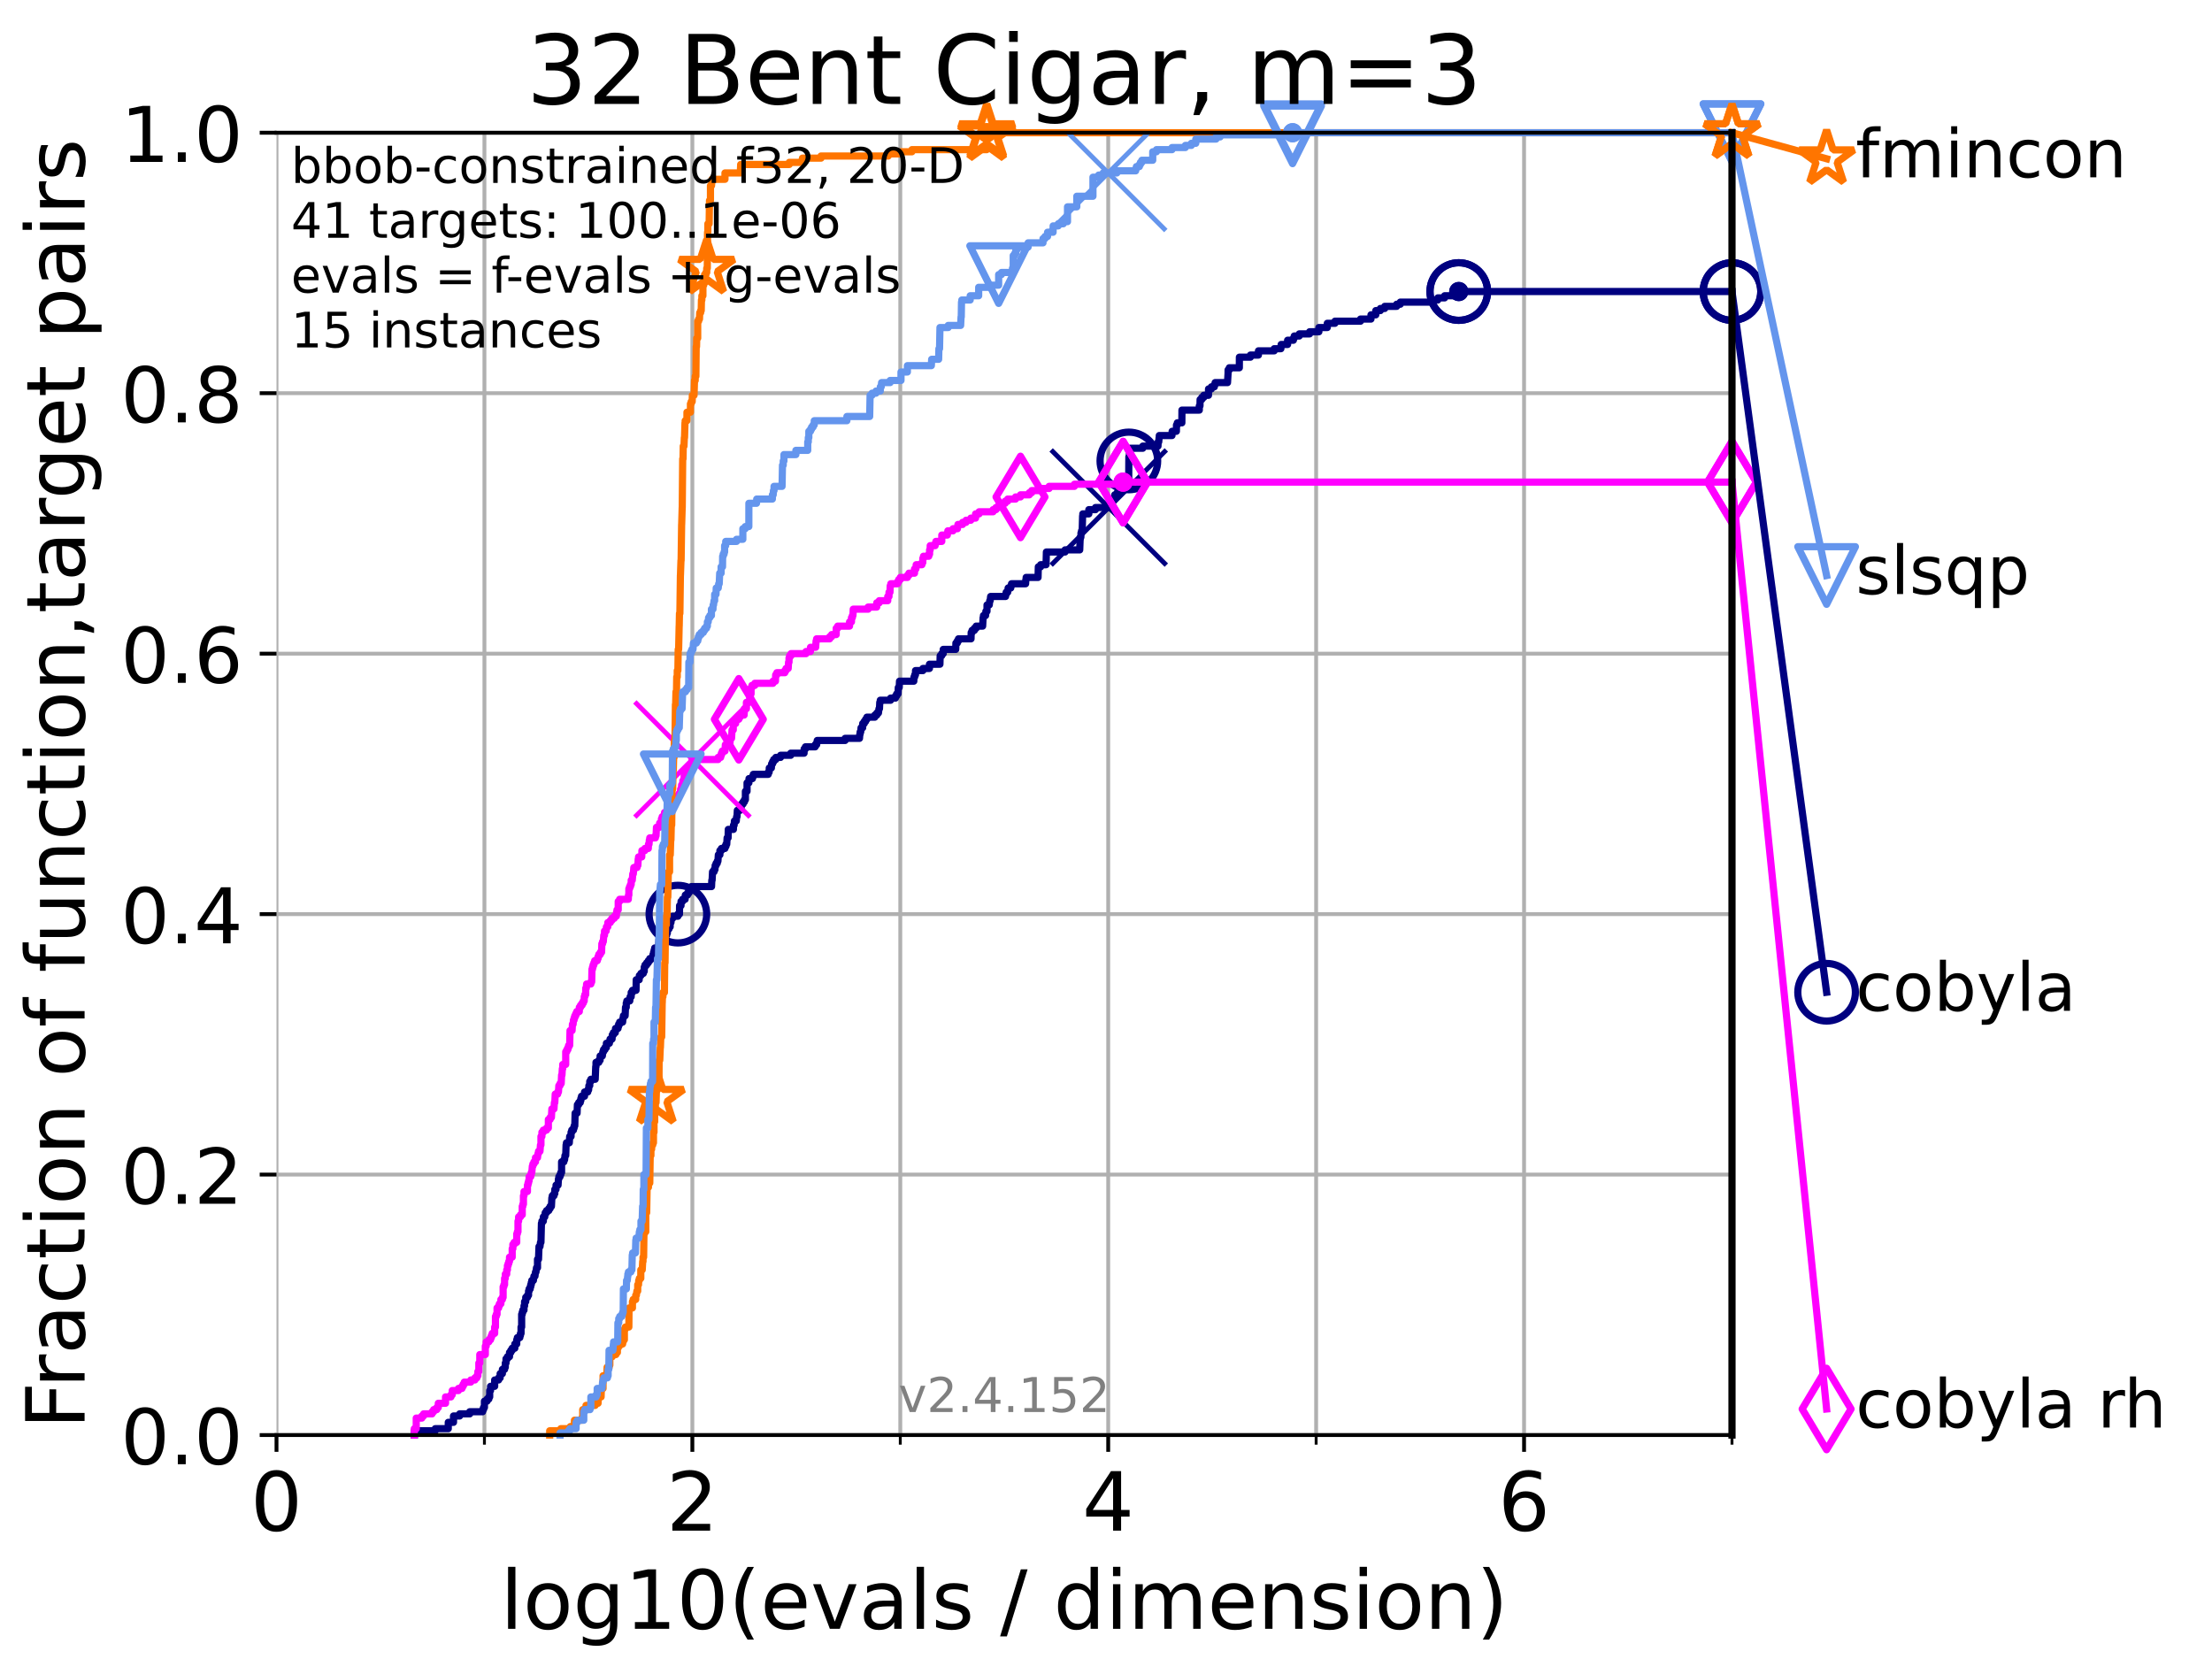 <?xml version="1.0" encoding="utf-8" standalone="no"?>
<!DOCTYPE svg PUBLIC "-//W3C//DTD SVG 1.1//EN"
  "http://www.w3.org/Graphics/SVG/1.1/DTD/svg11.dtd">
<!-- Created with matplotlib (https://matplotlib.org/) -->
<svg height="345.6pt" version="1.1" viewBox="0 0 460.8 345.6" width="460.8pt" xmlns="http://www.w3.org/2000/svg" xmlns:xlink="http://www.w3.org/1999/xlink">
 <defs>
  <style type="text/css">*{stroke-linecap:butt;stroke-linejoin:round;}</style>
 </defs>
 <g id="figure_1">
  <g id="patch_1">
   <path d="M 0 345.6 
L 460.8 345.6 
L 460.8 0 
L 0 0 
z
" style="fill:#ffffff;"/>
  </g>
  <g id="axes_1">
   <g id="patch_2">
    <path d="M 57.6 298.944 
L 360.806 298.944 
L 360.806 27.648 
L 57.6 27.648 
z
" style="fill:#ffffff;"/>
   </g>
   <g id="matplotlib.axis_1">
    <g id="xtick_1">
     <g id="line2d_1">
      <path clip-path="url(#p17428a2ab9)" d="M 57.6 298.944 
L 57.6 27.648 
" style="fill:none;stroke:#b0b0b0;stroke-linecap:square;stroke-width:0.8;"/>
     </g>
     <g id="line2d_2">
      <defs>
       <path d="M 0 0 
L 0 3.5 
" id="m2084ef38fa" style="stroke:#000000;stroke-width:0.8;"/>
      </defs>
      <g>
       <use style="stroke:#000000;stroke-width:0.8;" x="57.6" xlink:href="#m2084ef38fa" y="298.944"/>
      </g>
     </g>
     <g id="text_1">
      <!-- 0 -->
      <g transform="translate(52.192 318.861)scale(0.17 -0.17)">
       <defs>
        <path d="M 31.781 66.406 
Q 24.172 66.406 20.328 58.906 
Q 16.5 51.422 16.5 36.375 
Q 16.5 21.391 20.328 13.891 
Q 24.172 6.391 31.781 6.391 
Q 39.453 6.391 43.281 13.891 
Q 47.125 21.391 47.125 36.375 
Q 47.125 51.422 43.281 58.906 
Q 39.453 66.406 31.781 66.406 
z
M 31.781 74.219 
Q 44.047 74.219 50.516 64.516 
Q 56.984 54.828 56.984 36.375 
Q 56.984 17.969 50.516 8.266 
Q 44.047 -1.422 31.781 -1.422 
Q 19.531 -1.422 13.062 8.266 
Q 6.594 17.969 6.594 36.375 
Q 6.594 54.828 13.062 64.516 
Q 19.531 74.219 31.781 74.219 
z
" id="DejaVuSans-48"/>
       </defs>
       <use xlink:href="#DejaVuSans-48"/>
      </g>
     </g>
    </g>
    <g id="xtick_2">
     <g id="line2d_3">
      <path clip-path="url(#p17428a2ab9)" d="M 144.23 298.944 
L 144.23 27.648 
" style="fill:none;stroke:#b0b0b0;stroke-linecap:square;stroke-width:0.8;"/>
     </g>
     <g id="line2d_4">
      <g>
       <use style="stroke:#000000;stroke-width:0.8;" x="144.23" xlink:href="#m2084ef38fa" y="298.944"/>
      </g>
     </g>
     <g id="text_2">
      <!-- 2 -->
      <g transform="translate(138.822 318.861)scale(0.17 -0.17)">
       <defs>
        <path d="M 19.188 8.297 
L 53.609 8.297 
L 53.609 0 
L 7.328 0 
L 7.328 8.297 
Q 12.938 14.109 22.625 23.891 
Q 32.328 33.688 34.812 36.531 
Q 39.547 41.844 41.422 45.531 
Q 43.312 49.219 43.312 52.781 
Q 43.312 58.594 39.234 62.25 
Q 35.156 65.922 28.609 65.922 
Q 23.969 65.922 18.812 64.312 
Q 13.672 62.703 7.812 59.422 
L 7.812 69.391 
Q 13.766 71.781 18.938 73 
Q 24.125 74.219 28.422 74.219 
Q 39.75 74.219 46.484 68.547 
Q 53.219 62.891 53.219 53.422 
Q 53.219 48.922 51.531 44.891 
Q 49.859 40.875 45.406 35.406 
Q 44.188 33.984 37.641 27.219 
Q 31.109 20.453 19.188 8.297 
z
" id="DejaVuSans-50"/>
       </defs>
       <use xlink:href="#DejaVuSans-50"/>
      </g>
     </g>
    </g>
    <g id="xtick_3">
     <g id="line2d_5">
      <path clip-path="url(#p17428a2ab9)" d="M 230.861 298.944 
L 230.861 27.648 
" style="fill:none;stroke:#b0b0b0;stroke-linecap:square;stroke-width:0.8;"/>
     </g>
     <g id="line2d_6">
      <g>
       <use style="stroke:#000000;stroke-width:0.8;" x="230.861" xlink:href="#m2084ef38fa" y="298.944"/>
      </g>
     </g>
     <g id="text_3">
      <!-- 4 -->
      <g transform="translate(225.453 318.861)scale(0.17 -0.17)">
       <defs>
        <path d="M 37.797 64.312 
L 12.891 25.391 
L 37.797 25.391 
z
M 35.203 72.906 
L 47.609 72.906 
L 47.609 25.391 
L 58.016 25.391 
L 58.016 17.188 
L 47.609 17.188 
L 47.609 0 
L 37.797 0 
L 37.797 17.188 
L 4.891 17.188 
L 4.891 26.703 
z
" id="DejaVuSans-52"/>
       </defs>
       <use xlink:href="#DejaVuSans-52"/>
      </g>
     </g>
    </g>
    <g id="xtick_4">
     <g id="line2d_7">
      <path clip-path="url(#p17428a2ab9)" d="M 317.491 298.944 
L 317.491 27.648 
" style="fill:none;stroke:#b0b0b0;stroke-linecap:square;stroke-width:0.8;"/>
     </g>
     <g id="line2d_8">
      <g>
       <use style="stroke:#000000;stroke-width:0.8;" x="317.491" xlink:href="#m2084ef38fa" y="298.944"/>
      </g>
     </g>
     <g id="text_4">
      <!-- 6 -->
      <g transform="translate(312.083 318.861)scale(0.17 -0.17)">
       <defs>
        <path d="M 33.016 40.375 
Q 26.375 40.375 22.484 35.828 
Q 18.609 31.297 18.609 23.391 
Q 18.609 15.531 22.484 10.953 
Q 26.375 6.391 33.016 6.391 
Q 39.656 6.391 43.531 10.953 
Q 47.406 15.531 47.406 23.391 
Q 47.406 31.297 43.531 35.828 
Q 39.656 40.375 33.016 40.375 
z
M 52.594 71.297 
L 52.594 62.312 
Q 48.875 64.062 45.094 64.984 
Q 41.312 65.922 37.594 65.922 
Q 27.828 65.922 22.672 59.328 
Q 17.531 52.734 16.797 39.406 
Q 19.672 43.656 24.016 45.922 
Q 28.375 48.188 33.594 48.188 
Q 44.578 48.188 50.953 41.516 
Q 57.328 34.859 57.328 23.391 
Q 57.328 12.156 50.688 5.359 
Q 44.047 -1.422 33.016 -1.422 
Q 20.359 -1.422 13.672 8.266 
Q 6.984 17.969 6.984 36.375 
Q 6.984 53.656 15.188 63.938 
Q 23.391 74.219 37.203 74.219 
Q 40.922 74.219 44.703 73.484 
Q 48.484 72.75 52.594 71.297 
z
" id="DejaVuSans-54"/>
       </defs>
       <use xlink:href="#DejaVuSans-54"/>
      </g>
     </g>
    </g>
    <g id="xtick_5">
     <g id="line2d_9">
      <path clip-path="url(#p17428a2ab9)" d="M 100.915 298.944 
L 100.915 27.648 
" style="fill:none;stroke:#b0b0b0;stroke-linecap:square;stroke-width:0.8;"/>
     </g>
     <g id="line2d_10">
      <defs>
       <path d="M 0 0 
L 0 2 
" id="mba1d10f44c" style="stroke:#000000;stroke-width:0.6;"/>
      </defs>
      <g>
       <use style="stroke:#000000;stroke-width:0.6;" x="100.915" xlink:href="#mba1d10f44c" y="298.944"/>
      </g>
     </g>
    </g>
    <g id="xtick_6">
     <g id="line2d_11">
      <path clip-path="url(#p17428a2ab9)" d="M 187.546 298.944 
L 187.546 27.648 
" style="fill:none;stroke:#b0b0b0;stroke-linecap:square;stroke-width:0.8;"/>
     </g>
     <g id="line2d_12">
      <g>
       <use style="stroke:#000000;stroke-width:0.6;" x="187.546" xlink:href="#mba1d10f44c" y="298.944"/>
      </g>
     </g>
    </g>
    <g id="xtick_7">
     <g id="line2d_13">
      <path clip-path="url(#p17428a2ab9)" d="M 274.176 298.944 
L 274.176 27.648 
" style="fill:none;stroke:#b0b0b0;stroke-linecap:square;stroke-width:0.8;"/>
     </g>
     <g id="line2d_14">
      <g>
       <use style="stroke:#000000;stroke-width:0.6;" x="274.176" xlink:href="#mba1d10f44c" y="298.944"/>
      </g>
     </g>
    </g>
    <g id="xtick_8">
     <g id="line2d_15">
      <path clip-path="url(#p17428a2ab9)" d="M 360.806 298.944 
L 360.806 27.648 
" style="fill:none;stroke:#b0b0b0;stroke-linecap:square;stroke-width:0.8;"/>
     </g>
     <g id="line2d_16">
      <g>
       <use style="stroke:#000000;stroke-width:0.6;" x="360.806" xlink:href="#mba1d10f44c" y="298.944"/>
      </g>
     </g>
    </g>
    <g id="text_5">
     <!-- log10(evals / dimension) -->
     <g transform="translate(104.239 339.314)scale(0.17 -0.17)">
      <defs>
       <path d="M 9.422 75.984 
L 18.406 75.984 
L 18.406 0 
L 9.422 0 
z
" id="DejaVuSans-108"/>
       <path d="M 30.609 48.391 
Q 23.391 48.391 19.188 42.75 
Q 14.984 37.109 14.984 27.297 
Q 14.984 17.484 19.156 11.844 
Q 23.344 6.203 30.609 6.203 
Q 37.797 6.203 41.984 11.859 
Q 46.188 17.531 46.188 27.297 
Q 46.188 37.016 41.984 42.703 
Q 37.797 48.391 30.609 48.391 
z
M 30.609 56 
Q 42.328 56 49.016 48.375 
Q 55.719 40.766 55.719 27.297 
Q 55.719 13.875 49.016 6.219 
Q 42.328 -1.422 30.609 -1.422 
Q 18.844 -1.422 12.172 6.219 
Q 5.516 13.875 5.516 27.297 
Q 5.516 40.766 12.172 48.375 
Q 18.844 56 30.609 56 
z
" id="DejaVuSans-111"/>
       <path d="M 45.406 27.984 
Q 45.406 37.75 41.375 43.109 
Q 37.359 48.484 30.078 48.484 
Q 22.859 48.484 18.828 43.109 
Q 14.797 37.75 14.797 27.984 
Q 14.797 18.266 18.828 12.891 
Q 22.859 7.516 30.078 7.516 
Q 37.359 7.516 41.375 12.891 
Q 45.406 18.266 45.406 27.984 
z
M 54.391 6.781 
Q 54.391 -7.172 48.188 -13.984 
Q 42 -20.797 29.203 -20.797 
Q 24.469 -20.797 20.266 -20.094 
Q 16.062 -19.391 12.109 -17.922 
L 12.109 -9.188 
Q 16.062 -11.328 19.922 -12.344 
Q 23.781 -13.375 27.781 -13.375 
Q 36.625 -13.375 41.016 -8.766 
Q 45.406 -4.156 45.406 5.172 
L 45.406 9.625 
Q 42.625 4.781 38.281 2.391 
Q 33.938 0 27.875 0 
Q 17.828 0 11.672 7.656 
Q 5.516 15.328 5.516 27.984 
Q 5.516 40.672 11.672 48.328 
Q 17.828 56 27.875 56 
Q 33.938 56 38.281 53.609 
Q 42.625 51.219 45.406 46.391 
L 45.406 54.688 
L 54.391 54.688 
z
" id="DejaVuSans-103"/>
       <path d="M 12.406 8.297 
L 28.516 8.297 
L 28.516 63.922 
L 10.984 60.406 
L 10.984 69.391 
L 28.422 72.906 
L 38.281 72.906 
L 38.281 8.297 
L 54.391 8.297 
L 54.391 0 
L 12.406 0 
z
" id="DejaVuSans-49"/>
       <path d="M 31 75.875 
Q 24.469 64.656 21.281 53.656 
Q 18.109 42.672 18.109 31.391 
Q 18.109 20.125 21.312 9.062 
Q 24.516 -2 31 -13.188 
L 23.188 -13.188 
Q 15.875 -1.703 12.234 9.375 
Q 8.594 20.453 8.594 31.391 
Q 8.594 42.281 12.203 53.312 
Q 15.828 64.359 23.188 75.875 
z
" id="DejaVuSans-40"/>
       <path d="M 56.203 29.594 
L 56.203 25.203 
L 14.891 25.203 
Q 15.484 15.922 20.484 11.062 
Q 25.484 6.203 34.422 6.203 
Q 39.594 6.203 44.453 7.469 
Q 49.312 8.734 54.109 11.281 
L 54.109 2.781 
Q 49.266 0.734 44.188 -0.344 
Q 39.109 -1.422 33.891 -1.422 
Q 20.797 -1.422 13.156 6.188 
Q 5.516 13.812 5.516 26.812 
Q 5.516 40.234 12.766 48.109 
Q 20.016 56 32.328 56 
Q 43.359 56 49.781 48.891 
Q 56.203 41.797 56.203 29.594 
z
M 47.219 32.234 
Q 47.125 39.594 43.094 43.984 
Q 39.062 48.391 32.422 48.391 
Q 24.906 48.391 20.391 44.141 
Q 15.875 39.891 15.188 32.172 
z
" id="DejaVuSans-101"/>
       <path d="M 2.984 54.688 
L 12.5 54.688 
L 29.594 8.797 
L 46.688 54.688 
L 56.203 54.688 
L 35.688 0 
L 23.484 0 
z
" id="DejaVuSans-118"/>
       <path d="M 34.281 27.484 
Q 23.391 27.484 19.188 25 
Q 14.984 22.516 14.984 16.5 
Q 14.984 11.719 18.141 8.906 
Q 21.297 6.109 26.703 6.109 
Q 34.188 6.109 38.703 11.406 
Q 43.219 16.703 43.219 25.484 
L 43.219 27.484 
z
M 52.203 31.203 
L 52.203 0 
L 43.219 0 
L 43.219 8.297 
Q 40.141 3.328 35.547 0.953 
Q 30.953 -1.422 24.312 -1.422 
Q 15.922 -1.422 10.953 3.297 
Q 6 8.016 6 15.922 
Q 6 25.141 12.172 29.828 
Q 18.359 34.516 30.609 34.516 
L 43.219 34.516 
L 43.219 35.406 
Q 43.219 41.609 39.141 45 
Q 35.062 48.391 27.688 48.391 
Q 23 48.391 18.547 47.266 
Q 14.109 46.141 10.016 43.891 
L 10.016 52.203 
Q 14.938 54.109 19.578 55.047 
Q 24.219 56 28.609 56 
Q 40.484 56 46.344 49.844 
Q 52.203 43.703 52.203 31.203 
z
" id="DejaVuSans-97"/>
       <path d="M 44.281 53.078 
L 44.281 44.578 
Q 40.484 46.531 36.375 47.5 
Q 32.281 48.484 27.875 48.484 
Q 21.188 48.484 17.844 46.438 
Q 14.5 44.391 14.5 40.281 
Q 14.5 37.156 16.891 35.375 
Q 19.281 33.594 26.516 31.984 
L 29.594 31.297 
Q 39.156 29.25 43.188 25.516 
Q 47.219 21.781 47.219 15.094 
Q 47.219 7.469 41.188 3.016 
Q 35.156 -1.422 24.609 -1.422 
Q 20.219 -1.422 15.453 -0.562 
Q 10.688 0.297 5.422 2 
L 5.422 11.281 
Q 10.406 8.688 15.234 7.391 
Q 20.062 6.109 24.812 6.109 
Q 31.156 6.109 34.562 8.281 
Q 37.984 10.453 37.984 14.406 
Q 37.984 18.062 35.516 20.016 
Q 33.062 21.969 24.703 23.781 
L 21.578 24.516 
Q 13.234 26.266 9.516 29.906 
Q 5.812 33.547 5.812 39.891 
Q 5.812 47.609 11.281 51.797 
Q 16.75 56 26.812 56 
Q 31.781 56 36.172 55.266 
Q 40.578 54.547 44.281 53.078 
z
" id="DejaVuSans-115"/>
       <path id="DejaVuSans-32"/>
       <path d="M 25.391 72.906 
L 33.688 72.906 
L 8.297 -9.281 
L 0 -9.281 
z
" id="DejaVuSans-47"/>
       <path d="M 45.406 46.391 
L 45.406 75.984 
L 54.391 75.984 
L 54.391 0 
L 45.406 0 
L 45.406 8.203 
Q 42.578 3.328 38.25 0.953 
Q 33.938 -1.422 27.875 -1.422 
Q 17.969 -1.422 11.734 6.484 
Q 5.516 14.406 5.516 27.297 
Q 5.516 40.188 11.734 48.094 
Q 17.969 56 27.875 56 
Q 33.938 56 38.25 53.625 
Q 42.578 51.266 45.406 46.391 
z
M 14.797 27.297 
Q 14.797 17.391 18.875 11.75 
Q 22.953 6.109 30.078 6.109 
Q 37.203 6.109 41.297 11.75 
Q 45.406 17.391 45.406 27.297 
Q 45.406 37.203 41.297 42.844 
Q 37.203 48.484 30.078 48.484 
Q 22.953 48.484 18.875 42.844 
Q 14.797 37.203 14.797 27.297 
z
" id="DejaVuSans-100"/>
       <path d="M 9.422 54.688 
L 18.406 54.688 
L 18.406 0 
L 9.422 0 
z
M 9.422 75.984 
L 18.406 75.984 
L 18.406 64.594 
L 9.422 64.594 
z
" id="DejaVuSans-105"/>
       <path d="M 52 44.188 
Q 55.375 50.25 60.062 53.125 
Q 64.75 56 71.094 56 
Q 79.641 56 84.281 50.016 
Q 88.922 44.047 88.922 33.016 
L 88.922 0 
L 79.891 0 
L 79.891 32.719 
Q 79.891 40.578 77.094 44.375 
Q 74.312 48.188 68.609 48.188 
Q 61.625 48.188 57.562 43.547 
Q 53.516 38.922 53.516 30.906 
L 53.516 0 
L 44.484 0 
L 44.484 32.719 
Q 44.484 40.625 41.703 44.406 
Q 38.922 48.188 33.109 48.188 
Q 26.219 48.188 22.156 43.531 
Q 18.109 38.875 18.109 30.906 
L 18.109 0 
L 9.078 0 
L 9.078 54.688 
L 18.109 54.688 
L 18.109 46.188 
Q 21.188 51.219 25.484 53.609 
Q 29.781 56 35.688 56 
Q 41.656 56 45.828 52.969 
Q 50 49.953 52 44.188 
z
" id="DejaVuSans-109"/>
       <path d="M 54.891 33.016 
L 54.891 0 
L 45.906 0 
L 45.906 32.719 
Q 45.906 40.484 42.875 44.328 
Q 39.844 48.188 33.797 48.188 
Q 26.516 48.188 22.312 43.547 
Q 18.109 38.922 18.109 30.906 
L 18.109 0 
L 9.078 0 
L 9.078 54.688 
L 18.109 54.688 
L 18.109 46.188 
Q 21.344 51.125 25.703 53.562 
Q 30.078 56 35.797 56 
Q 45.219 56 50.047 50.172 
Q 54.891 44.344 54.891 33.016 
z
" id="DejaVuSans-110"/>
       <path d="M 8.016 75.875 
L 15.828 75.875 
Q 23.141 64.359 26.781 53.312 
Q 30.422 42.281 30.422 31.391 
Q 30.422 20.453 26.781 9.375 
Q 23.141 -1.703 15.828 -13.188 
L 8.016 -13.188 
Q 14.5 -2 17.703 9.062 
Q 20.906 20.125 20.906 31.391 
Q 20.906 42.672 17.703 53.656 
Q 14.5 64.656 8.016 75.875 
z
" id="DejaVuSans-41"/>
      </defs>
      <use xlink:href="#DejaVuSans-108"/>
      <use x="27.783" xlink:href="#DejaVuSans-111"/>
      <use x="88.965" xlink:href="#DejaVuSans-103"/>
      <use x="152.441" xlink:href="#DejaVuSans-49"/>
      <use x="216.064" xlink:href="#DejaVuSans-48"/>
      <use x="279.688" xlink:href="#DejaVuSans-40"/>
      <use x="318.701" xlink:href="#DejaVuSans-101"/>
      <use x="380.225" xlink:href="#DejaVuSans-118"/>
      <use x="439.404" xlink:href="#DejaVuSans-97"/>
      <use x="500.684" xlink:href="#DejaVuSans-108"/>
      <use x="528.467" xlink:href="#DejaVuSans-115"/>
      <use x="580.566" xlink:href="#DejaVuSans-32"/>
      <use x="612.354" xlink:href="#DejaVuSans-47"/>
      <use x="646.045" xlink:href="#DejaVuSans-32"/>
      <use x="677.832" xlink:href="#DejaVuSans-100"/>
      <use x="741.309" xlink:href="#DejaVuSans-105"/>
      <use x="769.092" xlink:href="#DejaVuSans-109"/>
      <use x="866.504" xlink:href="#DejaVuSans-101"/>
      <use x="928.027" xlink:href="#DejaVuSans-110"/>
      <use x="991.406" xlink:href="#DejaVuSans-115"/>
      <use x="1043.506" xlink:href="#DejaVuSans-105"/>
      <use x="1071.289" xlink:href="#DejaVuSans-111"/>
      <use x="1132.471" xlink:href="#DejaVuSans-110"/>
      <use x="1195.85" xlink:href="#DejaVuSans-41"/>
     </g>
    </g>
   </g>
   <g id="matplotlib.axis_2">
    <g id="ytick_1">
     <g id="line2d_17">
      <path clip-path="url(#p17428a2ab9)" d="M 57.6 298.944 
L 360.806 298.944 
" style="fill:none;stroke:#b0b0b0;stroke-linecap:square;stroke-width:0.8;"/>
     </g>
     <g id="line2d_18">
      <defs>
       <path d="M 0 0 
L -3.5 0 
" id="m9ed4e9f3b1" style="stroke:#000000;stroke-width:0.8;"/>
      </defs>
      <g>
       <use style="stroke:#000000;stroke-width:0.8;" x="57.6" xlink:href="#m9ed4e9f3b1" y="298.944"/>
      </g>
     </g>
     <g id="text_6">
      <!-- 0.0 -->
      <g transform="translate(25.155 305.023)scale(0.16 -0.16)">
       <defs>
        <path d="M 10.688 12.406 
L 21 12.406 
L 21 0 
L 10.688 0 
z
" id="DejaVuSans-46"/>
       </defs>
       <use xlink:href="#DejaVuSans-48"/>
       <use x="63.623" xlink:href="#DejaVuSans-46"/>
       <use x="95.41" xlink:href="#DejaVuSans-48"/>
      </g>
     </g>
    </g>
    <g id="ytick_2">
     <g id="line2d_19">
      <path clip-path="url(#p17428a2ab9)" d="M 57.6 244.685 
L 360.806 244.685 
" style="fill:none;stroke:#b0b0b0;stroke-linecap:square;stroke-width:0.8;"/>
     </g>
     <g id="line2d_20">
      <g>
       <use style="stroke:#000000;stroke-width:0.8;" x="57.6" xlink:href="#m9ed4e9f3b1" y="244.685"/>
      </g>
     </g>
     <g id="text_7">
      <!-- 0.2 -->
      <g transform="translate(25.155 250.764)scale(0.16 -0.16)">
       <use xlink:href="#DejaVuSans-48"/>
       <use x="63.623" xlink:href="#DejaVuSans-46"/>
       <use x="95.41" xlink:href="#DejaVuSans-50"/>
      </g>
     </g>
    </g>
    <g id="ytick_3">
     <g id="line2d_21">
      <path clip-path="url(#p17428a2ab9)" d="M 57.6 190.426 
L 360.806 190.426 
" style="fill:none;stroke:#b0b0b0;stroke-linecap:square;stroke-width:0.8;"/>
     </g>
     <g id="line2d_22">
      <g>
       <use style="stroke:#000000;stroke-width:0.8;" x="57.6" xlink:href="#m9ed4e9f3b1" y="190.426"/>
      </g>
     </g>
     <g id="text_8">
      <!-- 0.4 -->
      <g transform="translate(25.155 196.504)scale(0.16 -0.16)">
       <use xlink:href="#DejaVuSans-48"/>
       <use x="63.623" xlink:href="#DejaVuSans-46"/>
       <use x="95.41" xlink:href="#DejaVuSans-52"/>
      </g>
     </g>
    </g>
    <g id="ytick_4">
     <g id="line2d_23">
      <path clip-path="url(#p17428a2ab9)" d="M 57.6 136.166 
L 360.806 136.166 
" style="fill:none;stroke:#b0b0b0;stroke-linecap:square;stroke-width:0.8;"/>
     </g>
     <g id="line2d_24">
      <g>
       <use style="stroke:#000000;stroke-width:0.8;" x="57.6" xlink:href="#m9ed4e9f3b1" y="136.166"/>
      </g>
     </g>
     <g id="text_9">
      <!-- 0.6 -->
      <g transform="translate(25.155 142.245)scale(0.16 -0.16)">
       <use xlink:href="#DejaVuSans-48"/>
       <use x="63.623" xlink:href="#DejaVuSans-46"/>
       <use x="95.41" xlink:href="#DejaVuSans-54"/>
      </g>
     </g>
    </g>
    <g id="ytick_5">
     <g id="line2d_25">
      <path clip-path="url(#p17428a2ab9)" d="M 57.6 81.907 
L 360.806 81.907 
" style="fill:none;stroke:#b0b0b0;stroke-linecap:square;stroke-width:0.8;"/>
     </g>
     <g id="line2d_26">
      <g>
       <use style="stroke:#000000;stroke-width:0.8;" x="57.6" xlink:href="#m9ed4e9f3b1" y="81.907"/>
      </g>
     </g>
     <g id="text_10">
      <!-- 0.8 -->
      <g transform="translate(25.155 87.986)scale(0.16 -0.16)">
       <defs>
        <path d="M 31.781 34.625 
Q 24.75 34.625 20.719 30.859 
Q 16.703 27.094 16.703 20.516 
Q 16.703 13.922 20.719 10.156 
Q 24.75 6.391 31.781 6.391 
Q 38.812 6.391 42.859 10.172 
Q 46.922 13.969 46.922 20.516 
Q 46.922 27.094 42.891 30.859 
Q 38.875 34.625 31.781 34.625 
z
M 21.922 38.812 
Q 15.578 40.375 12.031 44.719 
Q 8.5 49.078 8.5 55.328 
Q 8.5 64.062 14.719 69.141 
Q 20.953 74.219 31.781 74.219 
Q 42.672 74.219 48.875 69.141 
Q 55.078 64.062 55.078 55.328 
Q 55.078 49.078 51.531 44.719 
Q 48 40.375 41.703 38.812 
Q 48.828 37.156 52.797 32.312 
Q 56.781 27.484 56.781 20.516 
Q 56.781 9.906 50.312 4.234 
Q 43.844 -1.422 31.781 -1.422 
Q 19.734 -1.422 13.25 4.234 
Q 6.781 9.906 6.781 20.516 
Q 6.781 27.484 10.781 32.312 
Q 14.797 37.156 21.922 38.812 
z
M 18.312 54.391 
Q 18.312 48.734 21.844 45.562 
Q 25.391 42.391 31.781 42.391 
Q 38.141 42.391 41.719 45.562 
Q 45.312 48.734 45.312 54.391 
Q 45.312 60.062 41.719 63.234 
Q 38.141 66.406 31.781 66.406 
Q 25.391 66.406 21.844 63.234 
Q 18.312 60.062 18.312 54.391 
z
" id="DejaVuSans-56"/>
       </defs>
       <use xlink:href="#DejaVuSans-48"/>
       <use x="63.623" xlink:href="#DejaVuSans-46"/>
       <use x="95.41" xlink:href="#DejaVuSans-56"/>
      </g>
     </g>
    </g>
    <g id="ytick_6">
     <g id="line2d_27">
      <path clip-path="url(#p17428a2ab9)" d="M 57.6 27.648 
L 360.806 27.648 
" style="fill:none;stroke:#b0b0b0;stroke-linecap:square;stroke-width:0.8;"/>
     </g>
     <g id="line2d_28">
      <g>
       <use style="stroke:#000000;stroke-width:0.8;" x="57.6" xlink:href="#m9ed4e9f3b1" y="27.648"/>
      </g>
     </g>
     <g id="text_11">
      <!-- 1.0 -->
      <g transform="translate(25.155 33.727)scale(0.16 -0.16)">
       <use xlink:href="#DejaVuSans-49"/>
       <use x="63.623" xlink:href="#DejaVuSans-46"/>
       <use x="95.41" xlink:href="#DejaVuSans-48"/>
      </g>
     </g>
    </g>
    <g id="text_12">
     <!-- Fraction of function,target pairs -->
     <g transform="translate(17.62 297.681)rotate(-90)scale(0.17 -0.17)">
      <defs>
       <path d="M 9.812 72.906 
L 51.703 72.906 
L 51.703 64.594 
L 19.672 64.594 
L 19.672 43.109 
L 48.578 43.109 
L 48.578 34.812 
L 19.672 34.812 
L 19.672 0 
L 9.812 0 
z
" id="DejaVuSans-70"/>
       <path d="M 41.109 46.297 
Q 39.594 47.172 37.812 47.578 
Q 36.031 48 33.891 48 
Q 26.266 48 22.188 43.047 
Q 18.109 38.094 18.109 28.812 
L 18.109 0 
L 9.078 0 
L 9.078 54.688 
L 18.109 54.688 
L 18.109 46.188 
Q 20.953 51.172 25.484 53.578 
Q 30.031 56 36.531 56 
Q 37.453 56 38.578 55.875 
Q 39.703 55.766 41.062 55.516 
z
" id="DejaVuSans-114"/>
       <path d="M 48.781 52.594 
L 48.781 44.188 
Q 44.969 46.297 41.141 47.344 
Q 37.312 48.391 33.406 48.391 
Q 24.656 48.391 19.812 42.844 
Q 14.984 37.312 14.984 27.297 
Q 14.984 17.281 19.812 11.734 
Q 24.656 6.203 33.406 6.203 
Q 37.312 6.203 41.141 7.25 
Q 44.969 8.297 48.781 10.406 
L 48.781 2.094 
Q 45.016 0.344 40.984 -0.531 
Q 36.969 -1.422 32.422 -1.422 
Q 20.062 -1.422 12.781 6.344 
Q 5.516 14.109 5.516 27.297 
Q 5.516 40.672 12.859 48.328 
Q 20.219 56 33.016 56 
Q 37.156 56 41.109 55.141 
Q 45.062 54.297 48.781 52.594 
z
" id="DejaVuSans-99"/>
       <path d="M 18.312 70.219 
L 18.312 54.688 
L 36.812 54.688 
L 36.812 47.703 
L 18.312 47.703 
L 18.312 18.016 
Q 18.312 11.328 20.141 9.422 
Q 21.969 7.516 27.594 7.516 
L 36.812 7.516 
L 36.812 0 
L 27.594 0 
Q 17.188 0 13.234 3.875 
Q 9.281 7.766 9.281 18.016 
L 9.281 47.703 
L 2.688 47.703 
L 2.688 54.688 
L 9.281 54.688 
L 9.281 70.219 
z
" id="DejaVuSans-116"/>
       <path d="M 37.109 75.984 
L 37.109 68.5 
L 28.516 68.5 
Q 23.688 68.5 21.797 66.547 
Q 19.922 64.594 19.922 59.516 
L 19.922 54.688 
L 34.719 54.688 
L 34.719 47.703 
L 19.922 47.703 
L 19.922 0 
L 10.891 0 
L 10.891 47.703 
L 2.297 47.703 
L 2.297 54.688 
L 10.891 54.688 
L 10.891 58.5 
Q 10.891 67.625 15.141 71.797 
Q 19.391 75.984 28.609 75.984 
z
" id="DejaVuSans-102"/>
       <path d="M 8.5 21.578 
L 8.5 54.688 
L 17.484 54.688 
L 17.484 21.922 
Q 17.484 14.156 20.5 10.266 
Q 23.531 6.391 29.594 6.391 
Q 36.859 6.391 41.078 11.031 
Q 45.312 15.672 45.312 23.688 
L 45.312 54.688 
L 54.297 54.688 
L 54.297 0 
L 45.312 0 
L 45.312 8.406 
Q 42.047 3.422 37.719 1 
Q 33.406 -1.422 27.688 -1.422 
Q 18.266 -1.422 13.375 4.438 
Q 8.5 10.297 8.5 21.578 
z
M 31.109 56 
z
" id="DejaVuSans-117"/>
       <path d="M 11.719 12.406 
L 22.016 12.406 
L 22.016 4 
L 14.016 -11.625 
L 7.719 -11.625 
L 11.719 4 
z
" id="DejaVuSans-44"/>
       <path d="M 18.109 8.203 
L 18.109 -20.797 
L 9.078 -20.797 
L 9.078 54.688 
L 18.109 54.688 
L 18.109 46.391 
Q 20.953 51.266 25.266 53.625 
Q 29.594 56 35.594 56 
Q 45.562 56 51.781 48.094 
Q 58.016 40.188 58.016 27.297 
Q 58.016 14.406 51.781 6.484 
Q 45.562 -1.422 35.594 -1.422 
Q 29.594 -1.422 25.266 0.953 
Q 20.953 3.328 18.109 8.203 
z
M 48.688 27.297 
Q 48.688 37.203 44.609 42.844 
Q 40.531 48.484 33.406 48.484 
Q 26.266 48.484 22.188 42.844 
Q 18.109 37.203 18.109 27.297 
Q 18.109 17.391 22.188 11.75 
Q 26.266 6.109 33.406 6.109 
Q 40.531 6.109 44.609 11.75 
Q 48.688 17.391 48.688 27.297 
z
" id="DejaVuSans-112"/>
      </defs>
      <use xlink:href="#DejaVuSans-70"/>
      <use x="50.27" xlink:href="#DejaVuSans-114"/>
      <use x="91.383" xlink:href="#DejaVuSans-97"/>
      <use x="152.662" xlink:href="#DejaVuSans-99"/>
      <use x="207.643" xlink:href="#DejaVuSans-116"/>
      <use x="246.852" xlink:href="#DejaVuSans-105"/>
      <use x="274.635" xlink:href="#DejaVuSans-111"/>
      <use x="335.816" xlink:href="#DejaVuSans-110"/>
      <use x="399.195" xlink:href="#DejaVuSans-32"/>
      <use x="430.982" xlink:href="#DejaVuSans-111"/>
      <use x="492.164" xlink:href="#DejaVuSans-102"/>
      <use x="527.369" xlink:href="#DejaVuSans-32"/>
      <use x="559.156" xlink:href="#DejaVuSans-102"/>
      <use x="594.361" xlink:href="#DejaVuSans-117"/>
      <use x="657.74" xlink:href="#DejaVuSans-110"/>
      <use x="721.119" xlink:href="#DejaVuSans-99"/>
      <use x="776.1" xlink:href="#DejaVuSans-116"/>
      <use x="815.309" xlink:href="#DejaVuSans-105"/>
      <use x="843.092" xlink:href="#DejaVuSans-111"/>
      <use x="904.273" xlink:href="#DejaVuSans-110"/>
      <use x="967.652" xlink:href="#DejaVuSans-44"/>
      <use x="999.439" xlink:href="#DejaVuSans-116"/>
      <use x="1038.648" xlink:href="#DejaVuSans-97"/>
      <use x="1099.928" xlink:href="#DejaVuSans-114"/>
      <use x="1139.291" xlink:href="#DejaVuSans-103"/>
      <use x="1202.768" xlink:href="#DejaVuSans-101"/>
      <use x="1264.291" xlink:href="#DejaVuSans-116"/>
      <use x="1303.5" xlink:href="#DejaVuSans-32"/>
      <use x="1335.287" xlink:href="#DejaVuSans-112"/>
      <use x="1398.764" xlink:href="#DejaVuSans-97"/>
      <use x="1460.043" xlink:href="#DejaVuSans-105"/>
      <use x="1487.826" xlink:href="#DejaVuSans-114"/>
      <use x="1528.939" xlink:href="#DejaVuSans-115"/>
     </g>
    </g>
   </g>
   <g id="line2d_29">
    <defs>
     <path d="M 0 1.5 
C 0.398 1.5 0.779 1.342 1.061 1.061 
C 1.342 0.779 1.5 0.398 1.5 0 
C 1.5 -0.398 1.342 -0.779 1.061 -1.061 
C 0.779 -1.342 0.398 -1.5 0 -1.5 
C -0.398 -1.5 -0.779 -1.342 -1.061 -1.061 
C -1.342 -0.779 -1.5 -0.398 -1.5 0 
C -1.5 0.398 -1.342 0.779 -1.061 1.061 
C -0.779 1.342 -0.398 1.5 0 1.5 
z
" id="m08edf3d57a" style="stroke:#000080;"/>
    </defs>
    <g>
     <use style="fill:#000080;stroke:#000080;" x="303.889" xlink:href="#m08edf3d57a" y="60.733"/>
     <use style="fill:#000080;stroke:#000080;" x="303.889" xlink:href="#m08edf3d57a" y="60.733"/>
    </g>
   </g>
   <g id="line2d_30">
    <path d="M 86.307 298.944 
L 86.307 298.062 
L 90.668 298.062 
L 90.668 297.621 
L 93.382 297.621 
L 93.382 296.297 
L 94.472 296.297 
L 94.472 294.974 
L 95.753 294.974 
L 95.753 294.533 
L 97.858 294.533 
L 97.858 294.092 
L 100.535 294.092 
L 100.535 293.65 
L 100.726 293.65 
L 100.726 293.209 
L 100.915 293.209 
L 100.915 291.886 
L 101.471 291.886 
L 101.471 291.445 
L 101.833 291.445 
L 101.833 291.004 
L 102.011 291.004 
L 102.011 289.68 
L 102.188 289.68 
L 102.188 288.798 
L 103.047 288.798 
L 103.047 287.475 
L 103.869 287.475 
L 103.869 287.033 
L 104.188 287.033 
L 104.188 286.151 
L 104.656 286.151 
L 104.656 285.269 
L 105.113 285.269 
L 105.113 284.828 
L 105.263 284.828 
L 105.263 283.946 
L 105.411 283.946 
L 105.411 283.063 
L 105.705 283.063 
L 105.705 282.622 
L 106.138 282.622 
L 106.138 281.74 
L 106.421 281.74 
L 106.421 281.299 
L 106.699 281.299 
L 106.699 280.858 
L 107.245 280.858 
L 107.245 279.975 
L 107.644 279.975 
L 107.644 279.093 
L 107.775 279.093 
L 107.775 278.652 
L 108.29 278.652 
L 108.29 278.211 
L 108.417 278.211 
L 108.417 277.77 
L 108.543 277.77 
L 108.543 276.446 
L 108.668 276.446 
L 108.668 273.799 
L 108.792 273.799 
L 108.792 273.358 
L 108.915 273.358 
L 108.915 272.917 
L 109.159 272.917 
L 109.159 272.035 
L 109.28 272.035 
L 109.28 271.153 
L 109.52 271.153 
L 109.52 270.27 
L 109.874 270.27 
L 109.874 269.829 
L 110.106 269.829 
L 110.106 268.947 
L 110.221 268.947 
L 110.221 268.506 
L 110.449 268.506 
L 110.449 268.065 
L 110.562 268.065 
L 110.562 267.624 
L 110.675 267.624 
L 110.675 267.183 
L 110.786 267.183 
L 110.786 266.741 
L 111.117 266.741 
L 111.226 265.859 
L 111.442 265.859 
L 111.55 264.977 
L 111.656 264.977 
L 111.762 264.095 
L 111.972 264.095 
L 111.972 262.33 
L 112.18 262.33 
L 112.283 259.683 
L 112.488 259.683 
L 112.589 258.801 
L 112.69 258.801 
L 112.79 254.831 
L 112.89 254.831 
L 112.89 254.39 
L 113.186 254.39 
L 113.186 253.507 
L 113.478 253.507 
L 113.574 252.625 
L 113.86 252.625 
L 113.86 252.184 
L 114.327 252.184 
L 114.327 251.743 
L 114.602 251.743 
L 114.602 251.302 
L 114.872 251.302 
L 114.962 249.537 
L 115.051 249.537 
L 115.051 249.096 
L 115.402 249.096 
L 115.402 248.655 
L 115.576 248.655 
L 115.576 247.773 
L 115.833 247.773 
L 115.833 246.89 
L 116.253 246.89 
L 116.337 245.567 
L 116.419 245.567 
L 116.419 245.126 
L 116.665 245.126 
L 116.665 244.685 
L 116.827 244.685 
L 116.827 244.244 
L 116.988 244.244 
L 116.988 242.038 
L 117.462 242.038 
L 117.462 241.597 
L 117.618 241.597 
L 117.695 240.715 
L 117.849 240.715 
L 117.925 238.509 
L 118.001 238.509 
L 118.001 238.068 
L 118.598 238.068 
L 118.672 236.744 
L 118.962 236.744 
L 118.962 235.862 
L 119.106 235.862 
L 119.106 235.421 
L 119.46 235.421 
L 119.46 234.98 
L 119.6 234.98 
L 119.6 234.539 
L 119.739 234.539 
L 119.808 231.892 
L 120.217 231.892 
L 120.284 230.127 
L 120.551 230.127 
L 120.551 229.686 
L 120.879 229.686 
L 120.879 229.245 
L 121.009 229.245 
L 121.009 228.804 
L 121.138 228.804 
L 121.138 228.363 
L 121.769 228.363 
L 121.769 227.481 
L 122.44 227.481 
L 122.44 227.04 
L 122.619 227.04 
L 122.678 226.157 
L 122.855 226.157 
L 122.855 225.275 
L 123.088 225.275 
L 123.088 224.834 
L 123.992 224.834 
L 124.102 222.187 
L 124.156 222.187 
L 124.156 221.305 
L 124.748 221.305 
L 124.748 220.864 
L 125.012 220.864 
L 125.012 219.981 
L 125.476 219.981 
L 125.578 219.099 
L 125.729 219.099 
L 125.729 218.658 
L 126.029 218.658 
L 126.029 218.217 
L 126.323 218.217 
L 126.323 217.335 
L 126.946 217.335 
L 126.946 216.894 
L 127.087 216.894 
L 127.087 216.452 
L 127.504 216.452 
L 127.55 215.57 
L 127.777 215.57 
L 127.777 215.129 
L 128.178 215.129 
L 128.222 214.247 
L 128.744 214.247 
L 128.744 213.806 
L 128.872 213.806 
L 128.872 213.364 
L 129.083 213.364 
L 129.083 212.923 
L 129.704 212.923 
L 129.786 212.041 
L 129.866 212.041 
L 129.866 211.6 
L 130.226 211.6 
L 130.305 209.835 
L 130.462 209.835 
L 130.462 208.953 
L 130.579 208.953 
L 130.579 208.512 
L 131.191 208.512 
L 131.266 207.63 
L 131.49 207.63 
L 131.49 206.747 
L 131.747 206.747 
L 131.747 206.306 
L 132.499 206.306 
L 132.534 204.101 
L 133.154 204.101 
L 133.188 203.218 
L 133.524 203.218 
L 133.524 202.777 
L 134.016 202.777 
L 134.016 202.336 
L 134.209 202.336 
L 134.209 201.454 
L 134.368 201.454 
L 134.368 201.013 
L 134.715 201.013 
L 134.715 200.572 
L 135.055 200.572 
L 135.055 200.13 
L 135.359 200.13 
L 135.359 199.689 
L 135.952 199.689 
L 136.04 198.807 
L 136.156 198.807 
L 136.156 198.366 
L 136.271 198.366 
L 136.271 197.925 
L 136.385 197.925 
L 136.385 197.484 
L 137.196 197.484 
L 137.277 195.719 
L 137.413 195.719 
L 137.413 195.278 
L 138.592 195.278 
L 138.592 194.837 
L 138.869 194.837 
L 138.869 194.396 
L 139.018 194.396 
L 139.068 193.514 
L 139.363 193.514 
L 139.363 193.072 
L 139.605 193.072 
L 139.605 192.19 
L 139.772 192.19 
L 139.867 191.308 
L 140.127 191.308 
L 140.127 190.867 
L 141.217 190.867 
L 141.217 190.426 
L 141.546 190.426 
L 141.567 188.661 
L 141.868 188.661 
L 141.868 187.779 
L 142.186 187.779 
L 142.186 187.338 
L 142.723 187.338 
L 142.764 186.455 
L 143.226 186.455 
L 143.226 186.014 
L 143.541 186.014 
L 143.541 185.573 
L 143.87 185.573 
L 143.87 185.132 
L 144.022 185.132 
L 144.022 184.691 
L 148.224 184.691 
L 148.285 183.367 
L 148.345 183.367 
L 148.436 181.603 
L 148.749 181.603 
L 148.749 181.162 
L 148.94 181.162 
L 148.984 180.28 
L 149.173 180.28 
L 149.173 179.838 
L 149.417 179.838 
L 149.417 179.397 
L 149.56 179.397 
L 149.644 178.074 
L 149.966 178.074 
L 149.966 177.192 
L 150.282 177.192 
L 150.282 176.751 
L 151.018 176.751 
L 151.018 176.309 
L 151.227 176.309 
L 151.227 175.868 
L 151.394 175.868 
L 151.471 174.545 
L 151.675 174.545 
L 151.713 172.78 
L 152.782 172.78 
L 152.794 171.898 
L 152.936 171.898 
L 152.995 171.016 
L 153.381 171.016 
L 153.45 170.134 
L 153.531 170.134 
L 153.599 168.81 
L 154.174 168.81 
L 154.174 168.369 
L 154.383 168.369 
L 154.449 167.487 
L 154.795 167.487 
L 154.795 167.046 
L 155.072 167.046 
L 155.072 166.604 
L 155.282 166.604 
L 155.282 164.84 
L 155.624 164.84 
L 155.624 163.075 
L 156.01 163.075 
L 156.03 162.193 
L 156.75 162.193 
L 156.75 161.752 
L 156.923 161.752 
L 156.923 161.311 
L 160.033 161.311 
L 160.033 160.87 
L 160.227 160.87 
L 160.251 159.988 
L 160.688 159.988 
L 160.742 159.105 
L 160.945 159.105 
L 160.945 158.664 
L 161.175 158.664 
L 161.175 158.223 
L 161.613 158.223 
L 161.613 157.782 
L 162.602 157.782 
L 162.602 157.341 
L 164.724 157.341 
L 164.724 156.9 
L 167.504 156.9 
L 167.515 156.017 
L 167.791 156.017 
L 167.791 155.576 
L 169.813 155.576 
L 169.813 155.135 
L 170.124 155.135 
L 170.124 154.694 
L 170.243 154.694 
L 170.243 154.253 
L 176.053 154.253 
L 176.053 153.812 
L 179.046 153.812 
L 179.116 152.929 
L 179.181 152.929 
L 179.181 152.488 
L 179.301 152.488 
L 179.374 151.606 
L 179.708 151.606 
L 179.716 150.724 
L 180.036 150.724 
L 180.036 150.283 
L 180.325 150.283 
L 180.325 149.841 
L 180.591 149.841 
L 180.591 149.4 
L 182.241 149.4 
L 182.241 148.959 
L 182.666 148.959 
L 182.666 148.518 
L 182.999 148.518 
L 183.102 147.636 
L 183.209 147.636 
L 183.27 146.312 
L 183.378 146.312 
L 183.378 145.871 
L 185.526 145.871 
L 185.526 145.43 
L 186.536 145.43 
L 186.536 144.989 
L 186.792 144.989 
L 186.792 144.548 
L 187.082 144.548 
L 187.13 143.225 
L 187.325 143.225 
L 187.382 141.901 
L 190.364 141.901 
L 190.404 141.019 
L 190.549 141.019 
L 190.549 140.578 
L 190.715 140.578 
L 190.718 139.695 
L 192.26 139.695 
L 192.26 139.254 
L 193.619 139.254 
L 193.622 138.372 
L 195.804 138.372 
L 195.853 136.608 
L 196.174 136.608 
L 196.174 136.166 
L 196.488 136.166 
L 196.488 135.284 
L 199.095 135.284 
L 199.132 133.961 
L 199.426 133.961 
L 199.426 133.52 
L 199.666 133.52 
L 199.666 133.078 
L 202.283 133.078 
L 202.314 131.755 
L 202.503 131.755 
L 202.503 131.314 
L 202.983 131.314 
L 202.983 130.873 
L 203.354 130.873 
L 203.354 130.432 
L 204.702 130.432 
L 204.797 128.667 
L 204.873 128.667 
L 204.873 128.226 
L 205.315 128.226 
L 205.377 127.344 
L 205.609 127.344 
L 205.613 126.02 
L 206.084 126.02 
L 206.178 125.138 
L 206.272 125.138 
L 206.366 124.256 
L 209.473 124.256 
L 209.473 123.815 
L 209.602 123.815 
L 209.602 123.374 
L 209.925 123.374 
L 210.015 122.491 
L 210.557 122.491 
L 210.557 122.05 
L 210.717 122.05 
L 210.717 121.609 
L 213.653 121.609 
L 213.705 120.727 
L 213.767 120.727 
L 213.767 120.286 
L 216.244 120.286 
L 216.301 118.08 
L 216.781 118.08 
L 216.781 117.639 
L 217.913 117.639 
L 217.983 114.992 
L 221.872 114.992 
L 221.872 114.551 
L 224.925 114.551 
L 225.011 112.345 
L 225.042 112.345 
L 225.042 111.904 
L 225.164 111.904 
L 225.189 111.022 
L 225.305 111.022 
L 225.305 110.581 
L 225.44 110.581 
L 225.524 107.493 
L 225.567 107.493 
L 225.567 107.052 
L 226.822 107.052 
L 226.822 106.169 
L 228.213 106.169 
L 228.213 105.728 
L 231.147 105.728 
L 231.147 105.287 
L 231.308 105.287 
L 231.308 103.964 
L 232.163 103.964 
L 232.218 103.082 
L 232.714 103.082 
L 232.714 102.64 
L 233.024 102.64 
L 233.061 100.435 
L 233.759 100.435 
L 233.759 99.994 
L 235.128 99.994 
L 235.162 95.141 
L 235.252 95.141 
L 235.313 93.818 
L 235.45 93.818 
L 235.45 93.377 
L 238.062 93.377 
L 238.062 92.935 
L 241.231 92.935 
L 241.264 92.053 
L 241.388 92.053 
L 241.464 91.171 
L 241.5 91.171 
L 241.5 90.73 
L 244.146 90.73 
L 244.178 89.848 
L 245.063 89.848 
L 245.083 88.524 
L 245.257 88.524 
L 245.257 88.083 
L 246.202 88.083 
L 246.221 85.436 
L 249.836 85.436 
L 249.836 84.554 
L 249.978 84.554 
L 250.001 83.231 
L 250.351 83.231 
L 250.351 82.789 
L 250.76 82.789 
L 250.76 82.348 
L 251.749 82.348 
L 251.757 81.025 
L 252.358 81.025 
L 252.358 80.584 
L 252.967 80.584 
L 252.967 80.143 
L 253.133 80.143 
L 253.133 79.702 
L 255.714 79.702 
L 255.818 77.937 
L 255.826 77.937 
L 255.835 77.055 
L 256.092 77.055 
L 256.092 76.614 
L 258.176 76.614 
L 258.186 74.408 
L 260.485 74.408 
L 260.485 73.967 
L 262.153 73.967 
L 262.161 73.085 
L 265.441 73.085 
L 265.441 72.643 
L 266.83 72.643 
L 266.891 71.761 
L 268.231 71.761 
L 268.231 70.879 
L 269.431 70.879 
L 269.431 70.438 
L 269.615 70.438 
L 269.615 69.997 
L 270.662 69.997 
L 270.662 69.556 
L 272.816 69.556 
L 272.816 69.114 
L 274.745 69.114 
L 274.745 68.232 
L 276.497 68.232 
L 276.499 67.35 
L 278.099 67.35 
L 278.099 66.909 
L 283.415 66.909 
L 283.415 66.468 
L 285.599 66.468 
L 285.6 65.585 
L 286.602 65.585 
L 286.603 64.703 
L 287.555 64.703 
L 287.555 64.262 
L 288.463 64.262 
L 288.463 63.821 
L 290.946 63.821 
L 290.946 63.38 
L 291.706 63.38 
L 291.706 62.939 
L 297.983 62.939 
L 297.983 62.497 
L 299.519 62.497 
L 299.519 62.056 
L 300.94 62.056 
L 300.94 61.615 
L 303.093 61.615 
L 303.093 61.174 
L 303.889 61.174 
L 303.889 60.733 
L 360.806 60.733 
L 360.806 60.733 
" style="fill:none;stroke:#000080;stroke-linecap:square;stroke-width:1.5;"/>
   </g>
   <g id="line2d_31">
    <defs>
     <path d="M 0 6 
C 1.591 6 3.117 5.368 4.243 4.243 
C 5.368 3.117 6 1.591 6 0 
C 6 -1.591 5.368 -3.117 4.243 -4.243 
C 3.117 -5.368 1.591 -6 0 -6 
C -1.591 -6 -3.117 -5.368 -4.243 -4.243 
C -5.368 -3.117 -6 -1.591 -6 0 
C -6 1.591 -5.368 3.117 -4.243 4.243 
C -3.117 5.368 -1.591 6 0 6 
z
" id="m2cd3c44368" style="stroke:#000080;stroke-width:1.5;"/>
    </defs>
    <g>
     <use style="fill-opacity:0;stroke:#000080;stroke-width:1.5;" x="141.217" xlink:href="#m2cd3c44368" y="190.426"/>
     <use style="fill-opacity:0;stroke:#000080;stroke-width:1.5;" x="235.162" xlink:href="#m2cd3c44368" y="96.023"/>
     <use style="fill-opacity:0;stroke:#000080;stroke-width:1.5;" x="303.889" xlink:href="#m2cd3c44368" y="60.733"/>
     <use style="fill-opacity:0;stroke:#000080;stroke-width:1.5;" x="303.889" xlink:href="#m2cd3c44368" y="60.733"/>
     <use style="fill-opacity:0;stroke:#000080;stroke-width:1.5;" x="360.806" xlink:href="#m2cd3c44368" y="60.733"/>
    </g>
   </g>
   <g id="line2d_32">
    <path style="fill:none;stroke:#000080;stroke-linecap:square;stroke-width:1.5;"/>
    <g/>
   </g>
   <g id="line2d_33">
    <path clip-path="url(#p17428a2ab9)" d="M 230.968 105.728 
" style="fill:none;stroke:#000080;stroke-linecap:square;stroke-width:1.5;"/>
    <defs>
     <path d="M -12 12 
L 12 -12 
M -12 -12 
L 12 12 
" id="m3d377e8dc9" style="stroke:#000080;"/>
    </defs>
    <g clip-path="url(#p17428a2ab9)">
     <use style="fill:#000080;stroke:#000080;" x="230.968" xlink:href="#m3d377e8dc9" y="105.728"/>
    </g>
   </g>
   <g id="line2d_34">
    <defs>
     <path d="M 0 1.5 
C 0.398 1.5 0.779 1.342 1.061 1.061 
C 1.342 0.779 1.5 0.398 1.5 0 
C 1.5 -0.398 1.342 -0.779 1.061 -1.061 
C 0.779 -1.342 0.398 -1.5 0 -1.5 
C -0.398 -1.5 -0.779 -1.342 -1.061 -1.061 
C -1.342 -0.779 -1.5 -0.398 -1.5 0 
C -1.5 0.398 -1.342 0.779 -1.061 1.061 
C -0.779 1.342 -0.398 1.5 0 1.5 
z
" id="md896767ad0" style="stroke:#ff00ff;"/>
    </defs>
    <g>
     <use style="fill:#ff00ff;stroke:#ff00ff;" x="233.964" xlink:href="#md896767ad0" y="100.435"/>
     <use style="fill:#ff00ff;stroke:#ff00ff;" x="233.964" xlink:href="#md896767ad0" y="100.435"/>
    </g>
   </g>
   <g id="line2d_35">
    <path d="M 86.307 298.944 
L 86.307 297.621 
L 86.712 297.621 
L 86.712 295.415 
L 87.876 295.415 
L 87.876 294.974 
L 88.249 294.974 
L 88.249 294.533 
L 90.008 294.533 
L 90.008 294.092 
L 90.341 294.092 
L 90.341 293.65 
L 90.99 293.65 
L 90.99 293.209 
L 91.306 293.209 
L 91.306 292.327 
L 92.812 292.327 
L 92.812 291.004 
L 93.935 291.004 
L 93.935 290.562 
L 94.206 290.562 
L 94.206 289.68 
L 95.503 289.68 
L 95.503 289.239 
L 96.241 289.239 
L 96.241 288.798 
L 96.481 288.798 
L 96.481 288.357 
L 96.718 288.357 
L 96.718 287.916 
L 98.078 287.916 
L 98.078 287.475 
L 98.933 287.475 
L 98.933 287.033 
L 99.347 287.033 
L 99.347 286.592 
L 99.55 286.592 
L 99.55 285.71 
L 99.751 285.71 
L 99.751 283.946 
L 99.95 283.946 
L 99.95 282.181 
L 101.102 282.181 
L 101.102 280.416 
L 101.288 280.416 
L 101.288 279.534 
L 101.833 279.534 
L 101.833 279.093 
L 102.188 279.093 
L 102.188 278.652 
L 102.363 278.652 
L 102.363 278.211 
L 102.536 278.211 
L 102.536 277.77 
L 103.047 277.77 
L 103.047 276.446 
L 103.214 276.446 
L 103.214 274.241 
L 103.38 274.241 
L 103.38 273.799 
L 103.544 273.799 
L 103.544 272.476 
L 103.869 272.476 
L 103.869 272.035 
L 104.029 272.035 
L 104.029 271.594 
L 104.345 271.594 
L 104.345 270.712 
L 104.656 270.712 
L 104.656 270.27 
L 104.809 270.27 
L 104.809 268.065 
L 104.962 268.065 
L 104.962 267.624 
L 105.113 267.624 
L 105.113 266.3 
L 105.263 266.3 
L 105.263 265.418 
L 105.559 265.418 
L 105.559 264.536 
L 105.705 264.536 
L 105.705 263.653 
L 105.851 263.653 
L 105.851 263.212 
L 105.995 263.212 
L 105.995 262.771 
L 106.138 262.771 
L 106.138 261.889 
L 106.699 261.889 
L 106.699 260.124 
L 106.837 260.124 
L 106.837 259.242 
L 107.11 259.242 
L 107.11 258.801 
L 107.644 258.801 
L 107.644 257.036 
L 107.775 257.036 
L 107.775 256.595 
L 107.905 256.595 
L 107.905 254.39 
L 108.034 254.39 
L 108.034 253.507 
L 108.417 253.507 
L 108.417 253.066 
L 108.792 253.066 
L 108.792 251.302 
L 108.915 251.302 
L 108.915 250.861 
L 109.038 250.861 
L 109.038 249.096 
L 109.159 249.096 
L 109.159 248.214 
L 109.874 248.214 
L 109.874 246.89 
L 109.99 246.89 
L 109.99 246.449 
L 110.106 246.449 
L 110.106 246.008 
L 110.221 246.008 
L 110.221 245.126 
L 110.562 245.126 
L 110.562 244.685 
L 110.675 244.685 
L 110.675 244.244 
L 110.786 244.244 
L 110.897 242.92 
L 111.007 242.92 
L 111.007 242.479 
L 111.226 242.479 
L 111.226 242.038 
L 111.55 242.038 
L 111.55 241.156 
L 111.972 241.156 
L 112.077 240.273 
L 112.18 240.273 
L 112.18 239.832 
L 112.488 239.832 
L 112.589 238.509 
L 112.69 238.509 
L 112.69 236.744 
L 112.89 236.744 
L 112.89 235.862 
L 113.186 235.862 
L 113.186 235.421 
L 113.86 235.421 
L 113.86 234.98 
L 114.234 234.98 
L 114.234 233.215 
L 114.602 233.215 
L 114.602 232.774 
L 114.872 232.774 
L 114.962 231.01 
L 115.402 231.01 
L 115.489 229.686 
L 115.576 229.686 
L 115.662 227.922 
L 116.17 227.922 
L 116.17 227.481 
L 116.337 227.481 
L 116.419 226.157 
L 116.665 226.157 
L 116.665 225.716 
L 116.908 225.716 
L 116.988 223.952 
L 117.068 223.952 
L 117.147 222.628 
L 117.227 222.628 
L 117.227 221.746 
L 117.849 221.746 
L 117.849 219.099 
L 118.077 219.099 
L 118.077 218.658 
L 118.302 218.658 
L 118.302 218.217 
L 118.451 218.217 
L 118.451 217.776 
L 118.672 217.776 
L 118.745 214.688 
L 119.177 214.688 
L 119.248 213.364 
L 119.39 213.364 
L 119.46 212.482 
L 119.6 212.482 
L 119.6 212.041 
L 119.739 212.041 
L 119.739 211.6 
L 119.945 211.6 
L 119.945 211.159 
L 120.149 211.159 
L 120.149 210.718 
L 120.683 210.718 
L 120.683 209.835 
L 120.944 209.835 
L 120.944 209.394 
L 121.266 209.394 
L 121.266 208.953 
L 121.519 208.953 
L 121.519 208.512 
L 121.707 208.512 
L 121.707 207.63 
L 121.831 207.63 
L 121.831 207.189 
L 122.016 207.189 
L 122.016 205.865 
L 122.138 205.865 
L 122.199 204.983 
L 123.088 204.983 
L 123.088 204.542 
L 123.26 204.542 
L 123.318 201.895 
L 123.432 201.895 
L 123.432 201.454 
L 123.545 201.454 
L 123.545 201.013 
L 123.714 201.013 
L 123.714 200.572 
L 123.881 200.572 
L 123.881 200.13 
L 124.428 200.13 
L 124.428 199.689 
L 124.589 199.689 
L 124.589 199.248 
L 124.748 199.248 
L 124.748 198.807 
L 125.064 198.807 
L 125.064 198.366 
L 125.322 198.366 
L 125.374 196.601 
L 125.527 196.601 
L 125.527 196.16 
L 125.679 196.16 
L 125.779 194.837 
L 125.929 194.837 
L 125.929 193.955 
L 126.275 193.955 
L 126.323 193.072 
L 126.614 193.072 
L 126.614 192.19 
L 127.134 192.19 
L 127.134 191.749 
L 127.458 191.749 
L 127.458 191.308 
L 127.956 191.308 
L 127.956 190.867 
L 128.398 190.867 
L 128.441 189.984 
L 128.528 189.984 
L 128.528 189.543 
L 128.786 189.543 
L 128.786 187.779 
L 129.083 187.779 
L 129.083 187.338 
L 130.888 187.338 
L 130.926 186.455 
L 131.002 186.455 
L 131.002 185.132 
L 131.154 185.132 
L 131.154 184.691 
L 131.341 184.691 
L 131.341 184.25 
L 131.49 184.25 
L 131.49 183.367 
L 131.711 183.367 
L 131.82 182.044 
L 131.929 182.044 
L 132.037 180.721 
L 132.709 180.721 
L 132.709 180.28 
L 132.881 180.28 
L 132.95 178.956 
L 133.018 178.956 
L 133.018 178.515 
L 133.689 178.515 
L 133.722 177.192 
L 134.337 177.192 
L 134.337 176.751 
L 135.055 176.751 
L 135.085 175.868 
L 135.207 175.868 
L 135.268 174.986 
L 135.359 174.986 
L 135.359 174.545 
L 136.528 174.545 
L 136.528 174.104 
L 136.669 174.104 
L 136.753 172.339 
L 137.413 172.339 
L 137.413 171.457 
L 137.788 171.457 
L 137.788 170.575 
L 137.946 170.575 
L 137.946 170.134 
L 138.362 170.134 
L 138.439 169.251 
L 139.387 169.251 
L 139.387 168.81 
L 139.532 168.81 
L 139.581 167.928 
L 140.474 167.928 
L 140.474 167.046 
L 140.68 167.046 
L 140.68 166.604 
L 141.062 166.604 
L 141.062 166.163 
L 141.217 166.163 
L 141.217 165.722 
L 141.48 165.722 
L 141.48 165.281 
L 141.761 165.281 
L 141.783 164.399 
L 141.953 164.399 
L 141.996 163.517 
L 142.248 163.517 
L 142.248 162.634 
L 142.477 162.634 
L 142.559 160.87 
L 142.926 160.87 
L 142.926 160.429 
L 143.246 160.429 
L 143.246 159.988 
L 143.384 159.988 
L 143.384 159.546 
L 143.87 159.546 
L 143.87 159.105 
L 144.155 159.105 
L 144.174 158.223 
L 149.595 158.223 
L 149.595 157.782 
L 150.125 157.782 
L 150.125 157.341 
L 150.276 157.341 
L 150.276 156.9 
L 150.466 156.9 
L 150.466 156.458 
L 151.024 156.458 
L 151.103 155.135 
L 151.97 155.135 
L 151.97 154.694 
L 152.082 154.694 
L 152.082 153.812 
L 152.39 153.812 
L 152.499 152.047 
L 152.752 152.047 
L 152.752 150.724 
L 153.247 150.724 
L 153.259 149.841 
L 153.911 149.841 
L 153.911 149.4 
L 154.179 149.4 
L 154.179 148.959 
L 155.014 148.959 
L 155.077 147.636 
L 155.495 147.636 
L 155.495 146.312 
L 156.086 146.312 
L 156.195 145.43 
L 156.315 145.43 
L 156.315 144.548 
L 156.462 144.548 
L 156.462 143.225 
L 156.638 143.225 
L 156.638 142.783 
L 157.241 142.783 
L 157.241 142.342 
L 161.026 142.342 
L 161.026 141.901 
L 161.542 141.901 
L 161.587 140.578 
L 161.832 140.578 
L 161.832 140.137 
L 163.485 140.137 
L 163.485 139.695 
L 163.74 139.695 
L 163.74 139.254 
L 164.194 139.254 
L 164.272 137.931 
L 164.369 137.931 
L 164.369 137.049 
L 164.485 137.049 
L 164.485 136.608 
L 164.79 136.608 
L 164.79 136.166 
L 167.904 136.166 
L 167.904 135.725 
L 168.837 135.725 
L 168.837 134.843 
L 169.919 134.843 
L 170.005 133.52 
L 170.115 133.52 
L 170.115 133.078 
L 172.839 133.078 
L 172.839 132.637 
L 173.246 132.637 
L 173.246 132.196 
L 174.199 132.196 
L 174.199 130.873 
L 174.506 130.873 
L 174.506 130.432 
L 176.975 130.432 
L 176.975 129.549 
L 177.376 129.549 
L 177.376 128.667 
L 177.566 128.667 
L 177.566 128.226 
L 177.684 128.226 
L 177.741 126.903 
L 180.841 126.903 
L 180.841 126.462 
L 182.636 126.462 
L 182.636 125.579 
L 183.164 125.579 
L 183.164 125.138 
L 184.935 125.138 
L 184.935 124.256 
L 185.198 124.256 
L 185.198 123.374 
L 185.402 123.374 
L 185.44 122.05 
L 185.572 122.05 
L 185.572 121.609 
L 186.982 121.609 
L 186.982 121.168 
L 187.219 121.168 
L 187.219 120.727 
L 187.555 120.727 
L 187.555 120.286 
L 189.044 120.286 
L 189.044 119.845 
L 189.349 119.845 
L 189.349 119.403 
L 190.51 119.403 
L 190.51 118.521 
L 190.801 118.521 
L 190.859 117.639 
L 192.054 117.639 
L 192.054 117.198 
L 192.235 117.198 
L 192.235 116.315 
L 192.375 116.315 
L 192.375 115.874 
L 193.48 115.874 
L 193.48 115.433 
L 193.648 115.433 
L 193.648 114.551 
L 193.778 114.551 
L 193.778 113.669 
L 194.806 113.669 
L 194.806 113.228 
L 194.962 113.228 
L 194.962 112.786 
L 196.191 112.786 
L 196.191 111.463 
L 197.344 111.463 
L 197.451 110.581 
L 198.532 110.581 
L 198.532 110.14 
L 199.458 110.14 
L 199.553 109.257 
L 200.523 109.257 
L 200.523 108.816 
L 201.246 108.816 
L 201.246 108.375 
L 202.24 108.375 
L 202.24 107.934 
L 203.229 107.934 
L 203.229 107.052 
L 203.966 107.052 
L 203.966 106.611 
L 206.875 106.611 
L 206.875 106.169 
L 207.475 106.169 
L 207.475 105.728 
L 208.039 105.728 
L 208.039 105.287 
L 208.177 105.287 
L 208.177 104.846 
L 209.395 104.846 
L 209.395 104.405 
L 209.92 104.405 
L 209.92 103.964 
L 211.566 103.964 
L 211.566 103.523 
L 212.588 103.523 
L 212.588 103.082 
L 214.424 103.082 
L 214.424 102.64 
L 214.924 102.64 
L 214.924 102.199 
L 216.604 102.199 
L 216.604 101.758 
L 218.547 101.758 
L 218.547 101.317 
L 223.816 101.317 
L 223.816 100.876 
L 233.964 100.876 
L 233.964 100.435 
L 360.806 100.435 
L 360.806 100.435 
" style="fill:none;stroke:#ff00ff;stroke-linecap:square;stroke-width:1.5;"/>
   </g>
   <g id="line2d_36">
    <defs>
     <path d="M -0 8.485 
L 5.091 0 
L 0 -8.485 
L -5.091 -0 
z
" id="mf73cce9b0d" style="stroke:#ff00ff;stroke-linejoin:miter;stroke-width:1.5;"/>
    </defs>
    <g>
     <use style="fill-opacity:0;stroke:#ff00ff;stroke-linejoin:miter;stroke-width:1.5;" x="153.911" xlink:href="#mf73cce9b0d" y="149.841"/>
     <use style="fill-opacity:0;stroke:#ff00ff;stroke-linejoin:miter;stroke-width:1.5;" x="212.588" xlink:href="#mf73cce9b0d" y="103.523"/>
     <use style="fill-opacity:0;stroke:#ff00ff;stroke-linejoin:miter;stroke-width:1.5;" x="233.964" xlink:href="#mf73cce9b0d" y="100.435"/>
     <use style="fill-opacity:0;stroke:#ff00ff;stroke-linejoin:miter;stroke-width:1.5;" x="233.964" xlink:href="#mf73cce9b0d" y="100.435"/>
     <use style="fill-opacity:0;stroke:#ff00ff;stroke-linejoin:miter;stroke-width:1.5;" x="360.806" xlink:href="#mf73cce9b0d" y="100.435"/>
    </g>
   </g>
   <g id="line2d_37">
    <path style="fill:none;stroke:#ff00ff;stroke-linecap:square;stroke-width:1.5;"/>
    <g/>
   </g>
   <g id="line2d_38">
    <path clip-path="url(#p17428a2ab9)" d="M 144.249 158.223 
" style="fill:none;stroke:#ff00ff;stroke-linecap:square;stroke-width:1.5;"/>
    <defs>
     <path d="M -12 12 
L 12 -12 
M -12 -12 
L 12 12 
" id="m3ff91f9602" style="stroke:#ff00ff;"/>
    </defs>
    <g clip-path="url(#p17428a2ab9)">
     <use style="fill:#ff00ff;stroke:#ff00ff;" x="144.249" xlink:href="#m3ff91f9602" y="158.223"/>
    </g>
   </g>
   <g id="line2d_39">
    <defs>
     <path d="M 0 1.5 
C 0.398 1.5 0.779 1.342 1.061 1.061 
C 1.342 0.779 1.5 0.398 1.5 0 
C 1.5 -0.398 1.342 -0.779 1.061 -1.061 
C 0.779 -1.342 0.398 -1.5 0 -1.5 
C -0.398 -1.5 -0.779 -1.342 -1.061 -1.061 
C -1.342 -0.779 -1.5 -0.398 -1.5 0 
C -1.5 0.398 -1.342 0.779 -1.061 1.061 
C -0.779 1.342 -0.398 1.5 0 1.5 
z
" id="mafae9cf85f" style="stroke:#ff7500;"/>
    </defs>
    <g>
     <use style="fill:#ff7500;stroke:#ff7500;" x="205.555" xlink:href="#mafae9cf85f" y="27.648"/>
     <use style="fill:#ff7500;stroke:#ff7500;" x="205.555" xlink:href="#mafae9cf85f" y="27.648"/>
    </g>
   </g>
   <g id="line2d_40">
    <path d="M 114.51 298.944 
L 114.51 298.062 
L 116.827 298.062 
L 116.827 297.621 
L 118.817 297.621 
L 118.817 297.179 
L 119.669 297.179 
L 119.669 295.856 
L 121.202 295.856 
L 121.202 295.415 
L 121.393 295.415 
L 121.393 293.65 
L 122.077 293.65 
L 122.077 292.768 
L 123.992 292.768 
L 123.992 292.327 
L 124.589 292.327 
L 124.642 291.004 
L 125.219 291.004 
L 125.271 289.239 
L 125.628 289.239 
L 125.628 286.592 
L 126.421 286.592 
L 126.469 284.828 
L 126.899 284.828 
L 126.899 284.387 
L 127.041 284.387 
L 127.041 282.622 
L 127.55 282.622 
L 127.55 282.181 
L 128.31 282.181 
L 128.31 281.74 
L 128.615 281.74 
L 128.615 280.858 
L 128.744 280.858 
L 128.744 280.416 
L 129.041 280.416 
L 129.041 279.975 
L 129.704 279.975 
L 129.704 279.534 
L 129.826 279.534 
L 129.826 279.093 
L 130.067 279.093 
L 130.067 276.887 
L 130.266 276.887 
L 130.266 276.446 
L 131.002 276.446 
L 131.04 272.476 
L 131.747 272.476 
L 131.747 271.153 
L 131.893 271.153 
L 131.893 270.712 
L 132.429 270.712 
L 132.429 269.829 
L 132.569 269.829 
L 132.674 268.947 
L 132.847 268.947 
L 132.847 267.624 
L 133.018 267.624 
L 133.052 266.741 
L 133.188 266.741 
L 133.188 266.3 
L 133.49 266.3 
L 133.49 264.536 
L 133.788 264.536 
L 133.886 262.771 
L 133.951 262.771 
L 133.951 261.889 
L 134.08 261.889 
L 134.145 257.036 
L 134.241 257.036 
L 134.241 256.595 
L 134.527 256.595 
L 134.527 252.625 
L 134.715 252.625 
L 134.808 247.332 
L 135.085 247.332 
L 135.085 246.449 
L 135.359 246.449 
L 135.449 240.715 
L 135.598 240.715 
L 135.598 239.391 
L 135.747 239.391 
L 135.776 238.509 
L 135.981 238.509 
L 135.981 238.068 
L 136.127 238.068 
L 136.127 235.862 
L 136.242 235.862 
L 136.242 233.657 
L 136.385 233.657 
L 136.385 231.451 
L 136.528 231.451 
L 136.528 229.686 
L 136.669 229.686 
L 136.753 227.04 
L 136.975 227.04 
L 136.975 225.716 
L 137.277 225.716 
L 137.305 220.864 
L 137.44 220.864 
L 137.548 218.217 
L 137.574 218.217 
L 137.655 216.011 
L 137.841 216.011 
L 137.946 208.953 
L 137.959 208.953 
L 137.998 207.63 
L 138.103 207.63 
L 138.103 206.747 
L 138.413 206.747 
L 138.477 200.572 
L 138.541 200.572 
L 138.642 192.631 
L 138.819 192.631 
L 138.819 190.867 
L 138.969 190.867 
L 139.031 186.897 
L 139.117 186.897 
L 139.216 182.044 
L 139.265 182.044 
L 139.265 181.603 
L 139.484 181.603 
L 139.484 178.074 
L 139.629 178.074 
L 139.725 174.986 
L 139.772 174.986 
L 139.844 171.898 
L 139.927 171.898 
L 140.009 164.399 
L 140.127 164.399 
L 140.22 160.429 
L 140.266 160.429 
L 140.336 157.782 
L 140.428 157.782 
L 140.474 154.253 
L 140.612 154.253 
L 140.703 146.754 
L 140.748 146.754 
L 140.816 144.107 
L 140.928 144.107 
L 140.973 141.019 
L 141.084 141.019 
L 141.084 139.695 
L 141.217 139.695 
L 141.283 135.284 
L 141.371 135.284 
L 141.48 130.432 
L 141.491 130.432 
L 141.546 127.785 
L 141.632 127.785 
L 141.74 119.845 
L 141.751 119.845 
L 141.858 116.757 
L 141.89 116.757 
L 141.996 109.257 
L 142.006 109.257 
L 142.112 105.728 
L 142.123 105.728 
L 142.217 95.582 
L 142.29 95.582 
L 142.332 92.935 
L 142.487 92.935 
L 142.559 91.171 
L 142.6 91.171 
L 142.693 88.083 
L 142.733 88.083 
L 142.733 87.642 
L 143.096 87.642 
L 143.106 85.877 
L 143.831 85.877 
L 143.831 84.113 
L 143.984 84.113 
L 143.984 83.672 
L 144.193 83.672 
L 144.23 82.348 
L 144.584 82.348 
L 144.677 79.26 
L 144.823 79.26 
L 144.823 78.378 
L 144.968 78.378 
L 145.031 72.202 
L 145.103 72.202 
L 145.139 70.438 
L 145.344 70.438 
L 145.344 66.909 
L 145.538 66.909 
L 145.538 66.468 
L 145.713 66.468 
L 145.765 65.144 
L 145.955 65.144 
L 145.955 64.703 
L 146.075 64.703 
L 146.126 62.497 
L 146.211 62.497 
L 146.211 61.615 
L 146.429 61.615 
L 146.429 59.409 
L 146.596 59.409 
L 146.596 58.968 
L 146.778 58.968 
L 146.778 57.204 
L 147.055 57.204 
L 147.055 56.763 
L 147.224 56.763 
L 147.224 55.88 
L 147.344 55.88 
L 147.392 48.381 
L 147.455 48.381 
L 147.463 46.617 
L 147.723 46.617 
L 147.801 41.764 
L 148.002 41.764 
L 148.002 38.676 
L 148.224 38.676 
L 148.322 37.353 
L 151.024 37.353 
L 151.024 36.03 
L 154.223 36.03 
L 154.295 34.265 
L 164.421 34.265 
L 164.421 33.824 
L 167.046 33.824 
L 167.046 33.383 
L 167.163 33.383 
L 167.163 32.942 
L 171.035 32.942 
L 171.035 32.5 
L 185.039 32.5 
L 185.039 32.059 
L 187.656 32.059 
L 187.656 31.618 
L 189.966 31.618 
L 189.966 31.177 
L 205.538 31.177 
L 205.555 27.648 
L 360.806 27.648 
L 360.806 27.648 
" style="fill:none;stroke:#ff7500;stroke-linecap:square;stroke-width:1.5;"/>
   </g>
   <g id="line2d_41">
    <defs>
     <path d="M 0 -6 
L -1.347 -1.854 
L -5.706 -1.854 
L -2.18 0.708 
L -3.527 4.854 
L -0 2.292 
L 3.527 4.854 
L 2.18 0.708 
L 5.706 -1.854 
L 1.347 -1.854 
z
" id="ma58b678b89" style="stroke:#ff7500;stroke-linejoin:bevel;stroke-width:1.5;"/>
    </defs>
    <g>
     <use style="fill-opacity:0;stroke:#ff7500;stroke-linejoin:bevel;stroke-width:1.5;" x="136.725" xlink:href="#ma58b678b89" y="228.804"/>
     <use style="fill-opacity:0;stroke:#ff7500;stroke-linejoin:bevel;stroke-width:1.5;" x="147.224" xlink:href="#ma58b678b89" y="55.88"/>
     <use style="fill-opacity:0;stroke:#ff7500;stroke-linejoin:bevel;stroke-width:1.5;" x="205.555" xlink:href="#ma58b678b89" y="28.089"/>
     <use style="fill-opacity:0;stroke:#ff7500;stroke-linejoin:bevel;stroke-width:1.5;" x="205.555" xlink:href="#ma58b678b89" y="27.648"/>
     <use style="fill-opacity:0;stroke:#ff7500;stroke-linejoin:bevel;stroke-width:1.5;" x="360.806" xlink:href="#ma58b678b89" y="27.648"/>
    </g>
   </g>
   <g id="line2d_42">
    <path style="fill:none;stroke:#ff7500;stroke-linecap:square;stroke-width:1.5;"/>
    <g/>
   </g>
   <g id="line2d_43">
    <defs>
     <path d="M 0 1.5 
C 0.398 1.5 0.779 1.342 1.061 1.061 
C 1.342 0.779 1.5 0.398 1.5 0 
C 1.5 -0.398 1.342 -0.779 1.061 -1.061 
C 0.779 -1.342 0.398 -1.5 0 -1.5 
C -0.398 -1.5 -0.779 -1.342 -1.061 -1.061 
C -1.342 -0.779 -1.5 -0.398 -1.5 0 
C -1.5 0.398 -1.342 0.779 -1.061 1.061 
C -0.779 1.342 -0.398 1.5 0 1.5 
z
" id="mfa5eb84b85" style="stroke:#6495ed;"/>
    </defs>
    <g>
     <use style="fill:#6495ed;stroke:#6495ed;" x="269.268" xlink:href="#mfa5eb84b85" y="27.648"/>
     <use style="fill:#6495ed;stroke:#6495ed;" x="269.268" xlink:href="#mfa5eb84b85" y="27.648"/>
    </g>
   </g>
   <g id="line2d_44">
    <path d="M 116.665 298.944 
L 116.665 298.503 
L 118.414 298.503 
L 118.414 298.062 
L 118.708 298.062 
L 118.708 297.621 
L 120.013 297.621 
L 120.013 296.297 
L 120.284 296.297 
L 120.284 295.856 
L 121.613 295.856 
L 121.613 294.092 
L 121.8 294.092 
L 121.8 293.65 
L 122.913 293.65 
L 122.913 293.209 
L 123.088 293.209 
L 123.088 291.004 
L 124.184 291.004 
L 124.184 290.562 
L 124.401 290.562 
L 124.401 289.239 
L 125.425 289.239 
L 125.527 287.916 
L 125.628 287.916 
L 125.628 287.475 
L 125.779 287.475 
L 125.779 287.033 
L 126.541 287.033 
L 126.541 286.592 
L 126.685 286.592 
L 126.685 285.269 
L 126.828 285.269 
L 126.876 281.299 
L 127.686 281.299 
L 127.777 279.975 
L 127.822 279.975 
L 127.822 279.534 
L 128.679 279.534 
L 128.722 275.564 
L 128.893 275.564 
L 128.893 274.682 
L 129.104 274.682 
L 129.104 274.241 
L 129.541 274.241 
L 129.541 273.799 
L 129.704 273.799 
L 129.704 273.358 
L 129.826 273.358 
L 129.866 268.506 
L 130.482 268.506 
L 130.521 266.741 
L 130.676 266.741 
L 130.754 265.859 
L 130.792 265.859 
L 130.792 265.418 
L 130.907 265.418 
L 130.907 264.977 
L 131.416 264.977 
L 131.416 264.536 
L 131.637 264.536 
L 131.711 261.448 
L 131.784 261.448 
L 131.784 261.007 
L 132.376 261.007 
L 132.446 258.36 
L 132.517 258.36 
L 132.517 257.919 
L 133.086 257.919 
L 133.188 256.595 
L 133.289 256.595 
L 133.289 256.154 
L 133.524 256.154 
L 133.524 254.39 
L 133.771 254.39 
L 133.869 251.302 
L 133.967 251.302 
L 133.999 247.773 
L 134.129 247.773 
L 134.129 244.685 
L 134.59 244.685 
L 134.652 234.98 
L 134.963 234.98 
L 134.963 233.215 
L 135.192 233.215 
L 135.283 227.481 
L 135.344 227.481 
L 135.434 226.157 
L 135.494 226.157 
L 135.494 225.716 
L 135.613 225.716 
L 135.613 225.275 
L 135.952 225.275 
L 135.981 217.335 
L 136.127 217.335 
L 136.156 216.452 
L 136.242 216.452 
L 136.242 212.923 
L 136.513 212.923 
L 136.57 209.835 
L 136.655 209.835 
L 136.739 204.101 
L 136.851 204.101 
L 136.962 199.689 
L 137.168 199.689 
L 137.25 195.278 
L 137.332 195.278 
L 137.44 185.573 
L 137.467 185.573 
L 137.574 184.25 
L 137.854 184.25 
L 137.906 177.192 
L 137.972 177.192 
L 137.998 176.309 
L 138.168 176.309 
L 138.168 175.868 
L 138.464 175.868 
L 138.553 170.575 
L 138.642 170.575 
L 138.718 169.692 
L 138.931 169.692 
L 139.006 166.604 
L 139.154 166.604 
L 139.253 165.281 
L 139.532 165.281 
L 139.532 163.517 
L 139.844 163.517 
L 139.844 163.075 
L 140.044 163.075 
L 140.091 156.458 
L 140.255 156.458 
L 140.255 156.017 
L 140.543 156.017 
L 140.543 155.576 
L 140.771 155.576 
L 140.804 154.253 
L 140.883 154.253 
L 140.894 152.488 
L 141.029 152.488 
L 141.029 152.047 
L 141.25 152.047 
L 141.25 151.606 
L 141.502 151.606 
L 141.611 148.077 
L 141.761 148.077 
L 141.761 147.636 
L 142.091 147.636 
L 142.196 144.548 
L 142.238 144.548 
L 142.238 144.107 
L 142.804 144.107 
L 142.804 143.666 
L 143.136 143.666 
L 143.136 143.225 
L 143.462 143.225 
L 143.502 137.931 
L 143.744 137.931 
L 143.744 136.166 
L 143.937 136.166 
L 143.937 135.725 
L 144.127 135.725 
L 144.127 135.284 
L 144.362 135.284 
L 144.455 133.961 
L 145.076 133.961 
L 145.076 133.52 
L 145.362 133.52 
L 145.362 133.078 
L 145.477 133.078 
L 145.477 132.637 
L 145.652 132.637 
L 145.652 132.196 
L 146.058 132.196 
L 146.058 131.755 
L 146.521 131.755 
L 146.521 131.314 
L 146.794 131.314 
L 146.794 130.873 
L 147.176 130.873 
L 147.176 130.432 
L 147.36 130.432 
L 147.36 129.549 
L 147.534 129.549 
L 147.613 128.667 
L 147.871 128.667 
L 147.871 128.226 
L 148.201 128.226 
L 148.201 126.903 
L 148.526 126.903 
L 148.556 126.02 
L 148.645 126.02 
L 148.741 125.138 
L 148.874 125.138 
L 148.874 123.815 
L 149.159 123.815 
L 149.202 122.491 
L 149.623 122.491 
L 149.715 121.609 
L 149.827 121.609 
L 149.925 119.403 
L 150.221 119.403 
L 150.221 118.08 
L 150.513 118.08 
L 150.54 115.874 
L 150.654 115.874 
L 150.654 115.433 
L 150.84 115.433 
L 150.84 114.992 
L 150.952 114.992 
L 150.952 113.669 
L 151.168 113.669 
L 151.181 112.786 
L 153.433 112.786 
L 153.433 112.345 
L 154.747 112.345 
L 154.747 110.14 
L 155.246 110.14 
L 155.246 109.698 
L 155.995 109.698 
L 156.005 104.846 
L 157.596 104.846 
L 157.637 103.964 
L 160.898 103.964 
L 160.898 103.082 
L 161.072 103.082 
L 161.122 102.199 
L 161.244 102.199 
L 161.244 101.317 
L 162.918 101.317 
L 163.005 96.906 
L 163.161 96.906 
L 163.161 96.023 
L 163.308 96.023 
L 163.308 94.7 
L 165.797 94.7 
L 165.797 93.818 
L 168.264 93.818 
L 168.264 92.053 
L 168.382 92.053 
L 168.382 91.171 
L 168.493 91.171 
L 168.493 89.848 
L 168.84 89.848 
L 168.84 89.406 
L 169.067 89.406 
L 169.067 88.965 
L 169.381 88.965 
L 169.381 88.524 
L 169.624 88.524 
L 169.624 87.642 
L 176.422 87.642 
L 176.422 86.76 
L 181.169 86.76 
L 181.256 82.348 
L 181.661 82.348 
L 181.661 81.907 
L 182.484 81.907 
L 182.484 81.466 
L 183.381 81.466 
L 183.381 80.584 
L 183.577 80.584 
L 183.65 79.702 
L 185.426 79.702 
L 185.426 79.26 
L 187.694 79.26 
L 187.694 77.496 
L 189.024 77.496 
L 189.028 76.172 
L 194.018 76.172 
L 194.084 74.849 
L 195.536 74.849 
L 195.59 72.643 
L 195.723 72.643 
L 195.811 68.232 
L 197.525 68.232 
L 197.525 67.791 
L 200.119 67.791 
L 200.205 66.026 
L 200.25 66.026 
L 200.299 62.939 
L 200.364 62.939 
L 200.364 62.497 
L 202.106 62.497 
L 202.106 61.615 
L 203.874 61.615 
L 203.878 59.851 
L 206.218 59.851 
L 206.218 59.409 
L 208.037 59.409 
L 208.037 57.204 
L 208.621 57.204 
L 208.621 56.763 
L 210.915 56.763 
L 210.916 55.88 
L 211.071 55.88 
L 211.072 53.234 
L 211.385 53.234 
L 211.385 52.793 
L 211.617 52.793 
L 211.617 51.91 
L 211.951 51.91 
L 211.951 51.469 
L 214.177 51.469 
L 214.177 50.587 
L 217.277 50.587 
L 217.277 49.705 
L 217.693 49.705 
L 217.693 49.263 
L 218.223 49.263 
L 218.223 48.381 
L 219.377 48.381 
L 219.386 47.058 
L 220.451 47.058 
L 220.451 46.617 
L 221.502 46.617 
L 221.502 46.176 
L 222.38 46.176 
L 222.382 43.088 
L 224.315 43.088 
L 224.316 40.882 
L 227.681 40.882 
L 227.682 36.912 
L 228.869 36.912 
L 228.869 36.471 
L 229.797 36.471 
L 229.797 36.03 
L 232.668 36.03 
L 232.668 35.588 
L 236.579 35.588 
L 236.579 35.147 
L 236.728 35.147 
L 236.728 34.706 
L 237.351 34.706 
L 237.351 34.265 
L 237.573 34.265 
L 237.573 33.824 
L 237.873 33.824 
L 237.873 33.383 
L 240.134 33.383 
L 240.135 31.618 
L 240.911 31.618 
L 240.911 31.177 
L 244.153 31.177 
L 244.153 30.736 
L 246.93 30.736 
L 246.93 30.295 
L 248.18 30.295 
L 248.18 29.854 
L 249.103 29.854 
L 249.105 28.971 
L 253.324 28.971 
L 253.324 28.53 
L 254.167 28.53 
L 254.167 28.089 
L 269.268 28.089 
L 269.268 27.648 
L 360.806 27.648 
L 360.806 27.648 
" style="fill:none;stroke:#6495ed;stroke-linecap:square;stroke-width:1.5;"/>
   </g>
   <g id="line2d_45">
    <defs>
     <path d="M -0 6 
L 6 -6 
L -6 -6 
z
" id="me3f1900d68" style="stroke:#6495ed;stroke-linejoin:miter;stroke-width:1.5;"/>
    </defs>
    <g>
     <use style="fill-opacity:0;stroke:#6495ed;stroke-linejoin:miter;stroke-width:1.5;" x="140.044" xlink:href="#me3f1900d68" y="163.075"/>
     <use style="fill-opacity:0;stroke:#6495ed;stroke-linejoin:miter;stroke-width:1.5;" x="208.037" xlink:href="#me3f1900d68" y="57.204"/>
     <use style="fill-opacity:0;stroke:#6495ed;stroke-linejoin:miter;stroke-width:1.5;" x="269.268" xlink:href="#me3f1900d68" y="28.089"/>
     <use style="fill-opacity:0;stroke:#6495ed;stroke-linejoin:miter;stroke-width:1.5;" x="269.268" xlink:href="#me3f1900d68" y="27.648"/>
     <use style="fill-opacity:0;stroke:#6495ed;stroke-linejoin:miter;stroke-width:1.5;" x="360.806" xlink:href="#me3f1900d68" y="27.648"/>
    </g>
   </g>
   <g id="line2d_46">
    <path style="fill:none;stroke:#6495ed;stroke-linecap:square;stroke-width:1.5;"/>
    <g/>
   </g>
   <g id="line2d_47">
    <path clip-path="url(#p17428a2ab9)" d="M 230.862 36.03 
" style="fill:none;stroke:#6495ed;stroke-linecap:square;stroke-width:1.5;"/>
    <defs>
     <path d="M -12 12 
L 12 -12 
M -12 -12 
L 12 12 
" id="m4e2ac3f1ab" style="stroke:#6495ed;"/>
    </defs>
    <g clip-path="url(#p17428a2ab9)">
     <use style="fill:#6495ed;stroke:#6495ed;" x="230.862" xlink:href="#m4e2ac3f1ab" y="36.03"/>
    </g>
   </g>
   <g id="line2d_48">
    <path d="M 360.806 100.435 
L 380.515 293.518 
" style="fill:none;stroke:#ff00ff;stroke-linecap:square;stroke-width:1.5;"/>
    <g>
     <use style="fill-opacity:0;stroke:#ff00ff;stroke-linejoin:miter;stroke-width:1.5;" x="360.806" xlink:href="#mf73cce9b0d" y="100.435"/>
     <use style="fill-opacity:0;stroke:#ff00ff;stroke-linejoin:miter;stroke-width:1.5;" x="380.515" xlink:href="#mf73cce9b0d" y="293.518"/>
    </g>
   </g>
   <g id="line2d_49">
    <path d="M 360.806 60.733 
L 380.515 206.703 
" style="fill:none;stroke:#000080;stroke-linecap:square;stroke-width:1.5;"/>
    <g>
     <use style="fill-opacity:0;stroke:#000080;stroke-width:1.5;" x="360.806" xlink:href="#m2cd3c44368" y="60.733"/>
     <use style="fill-opacity:0;stroke:#000080;stroke-width:1.5;" x="380.515" xlink:href="#m2cd3c44368" y="206.703"/>
    </g>
   </g>
   <g id="line2d_50">
    <path d="M 360.806 27.648 
L 380.515 119.889 
" style="fill:none;stroke:#6495ed;stroke-linecap:square;stroke-width:1.5;"/>
    <g>
     <use style="fill-opacity:0;stroke:#6495ed;stroke-linejoin:miter;stroke-width:1.5;" x="360.806" xlink:href="#me3f1900d68" y="27.648"/>
     <use style="fill-opacity:0;stroke:#6495ed;stroke-linejoin:miter;stroke-width:1.5;" x="380.515" xlink:href="#me3f1900d68" y="119.889"/>
    </g>
   </g>
   <g id="line2d_51">
    <path d="M 360.806 27.648 
L 380.515 33.074 
" style="fill:none;stroke:#ff7500;stroke-linecap:square;stroke-width:1.5;"/>
    <g>
     <use style="fill-opacity:0;stroke:#ff7500;stroke-linejoin:bevel;stroke-width:1.5;" x="360.806" xlink:href="#ma58b678b89" y="27.648"/>
     <use style="fill-opacity:0;stroke:#ff7500;stroke-linejoin:bevel;stroke-width:1.5;" x="380.515" xlink:href="#ma58b678b89" y="33.074"/>
    </g>
   </g>
   <g id="line2d_52">
    <path d="M 360.806 298.944 
L 360.806 27.648 
" style="fill:none;stroke:#000000;stroke-linecap:square;stroke-width:1.5;"/>
   </g>
   <g id="patch_3">
    <path d="M 57.6 298.944 
L 360.806 298.944 
" style="fill:none;stroke:#000000;stroke-linecap:square;stroke-linejoin:miter;stroke-width:0.8;"/>
   </g>
   <g id="patch_4">
    <path d="M 57.6 27.648 
L 360.806 27.648 
" style="fill:none;stroke:#000000;stroke-linecap:square;stroke-linejoin:miter;stroke-width:0.8;"/>
   </g>
   <g id="text_13">
    <!-- cobyla rh -->
    <g transform="translate(386.579 297.381)scale(0.14 -0.14)">
     <defs>
      <path d="M 48.688 27.297 
Q 48.688 37.203 44.609 42.844 
Q 40.531 48.484 33.406 48.484 
Q 26.266 48.484 22.188 42.844 
Q 18.109 37.203 18.109 27.297 
Q 18.109 17.391 22.188 11.75 
Q 26.266 6.109 33.406 6.109 
Q 40.531 6.109 44.609 11.75 
Q 48.688 17.391 48.688 27.297 
z
M 18.109 46.391 
Q 20.953 51.266 25.266 53.625 
Q 29.594 56 35.594 56 
Q 45.562 56 51.781 48.094 
Q 58.016 40.188 58.016 27.297 
Q 58.016 14.406 51.781 6.484 
Q 45.562 -1.422 35.594 -1.422 
Q 29.594 -1.422 25.266 0.953 
Q 20.953 3.328 18.109 8.203 
L 18.109 0 
L 9.078 0 
L 9.078 75.984 
L 18.109 75.984 
z
" id="DejaVuSans-98"/>
      <path d="M 32.172 -5.078 
Q 28.375 -14.844 24.75 -17.812 
Q 21.141 -20.797 15.094 -20.797 
L 7.906 -20.797 
L 7.906 -13.281 
L 13.188 -13.281 
Q 16.891 -13.281 18.938 -11.516 
Q 21 -9.766 23.484 -3.219 
L 25.094 0.875 
L 2.984 54.688 
L 12.5 54.688 
L 29.594 11.922 
L 46.688 54.688 
L 56.203 54.688 
z
" id="DejaVuSans-121"/>
      <path d="M 54.891 33.016 
L 54.891 0 
L 45.906 0 
L 45.906 32.719 
Q 45.906 40.484 42.875 44.328 
Q 39.844 48.188 33.797 48.188 
Q 26.516 48.188 22.312 43.547 
Q 18.109 38.922 18.109 30.906 
L 18.109 0 
L 9.078 0 
L 9.078 75.984 
L 18.109 75.984 
L 18.109 46.188 
Q 21.344 51.125 25.703 53.562 
Q 30.078 56 35.797 56 
Q 45.219 56 50.047 50.172 
Q 54.891 44.344 54.891 33.016 
z
" id="DejaVuSans-104"/>
     </defs>
     <use xlink:href="#DejaVuSans-99"/>
     <use x="54.98" xlink:href="#DejaVuSans-111"/>
     <use x="116.162" xlink:href="#DejaVuSans-98"/>
     <use x="179.639" xlink:href="#DejaVuSans-121"/>
     <use x="238.818" xlink:href="#DejaVuSans-108"/>
     <use x="266.602" xlink:href="#DejaVuSans-97"/>
     <use x="327.881" xlink:href="#DejaVuSans-32"/>
     <use x="359.668" xlink:href="#DejaVuSans-114"/>
     <use x="399.031" xlink:href="#DejaVuSans-104"/>
    </g>
   </g>
   <g id="text_14">
    <!-- cobyla -->
    <g transform="translate(386.579 210.566)scale(0.14 -0.14)">
     <use xlink:href="#DejaVuSans-99"/>
     <use x="54.98" xlink:href="#DejaVuSans-111"/>
     <use x="116.162" xlink:href="#DejaVuSans-98"/>
     <use x="179.639" xlink:href="#DejaVuSans-121"/>
     <use x="238.818" xlink:href="#DejaVuSans-108"/>
     <use x="266.602" xlink:href="#DejaVuSans-97"/>
    </g>
   </g>
   <g id="text_15">
    <!-- slsqp -->
    <g transform="translate(386.579 123.752)scale(0.14 -0.14)">
     <defs>
      <path d="M 14.797 27.297 
Q 14.797 17.391 18.875 11.75 
Q 22.953 6.109 30.078 6.109 
Q 37.203 6.109 41.297 11.75 
Q 45.406 17.391 45.406 27.297 
Q 45.406 37.203 41.297 42.844 
Q 37.203 48.484 30.078 48.484 
Q 22.953 48.484 18.875 42.844 
Q 14.797 37.203 14.797 27.297 
z
M 45.406 8.203 
Q 42.578 3.328 38.25 0.953 
Q 33.938 -1.422 27.875 -1.422 
Q 17.969 -1.422 11.734 6.484 
Q 5.516 14.406 5.516 27.297 
Q 5.516 40.188 11.734 48.094 
Q 17.969 56 27.875 56 
Q 33.938 56 38.25 53.625 
Q 42.578 51.266 45.406 46.391 
L 45.406 54.688 
L 54.391 54.688 
L 54.391 -20.797 
L 45.406 -20.797 
z
" id="DejaVuSans-113"/>
     </defs>
     <use xlink:href="#DejaVuSans-115"/>
     <use x="52.1" xlink:href="#DejaVuSans-108"/>
     <use x="79.883" xlink:href="#DejaVuSans-115"/>
     <use x="131.982" xlink:href="#DejaVuSans-113"/>
     <use x="195.459" xlink:href="#DejaVuSans-112"/>
    </g>
   </g>
   <g id="text_16">
    <!-- fmincon -->
    <g transform="translate(386.579 36.937)scale(0.14 -0.14)">
     <use xlink:href="#DejaVuSans-102"/>
     <use x="35.205" xlink:href="#DejaVuSans-109"/>
     <use x="132.617" xlink:href="#DejaVuSans-105"/>
     <use x="160.4" xlink:href="#DejaVuSans-110"/>
     <use x="223.779" xlink:href="#DejaVuSans-99"/>
     <use x="278.76" xlink:href="#DejaVuSans-111"/>
     <use x="339.941" xlink:href="#DejaVuSans-110"/>
    </g>
   </g>
   <g id="text_17">
    <!-- bbob-constrained f32, 20-D -->
    <g transform="translate(60.632 38.111)scale(0.102 -0.102)">
     <defs>
      <path d="M 4.891 31.391 
L 31.203 31.391 
L 31.203 23.391 
L 4.891 23.391 
z
" id="DejaVuSans-45"/>
      <path d="M 40.578 39.312 
Q 47.656 37.797 51.625 33 
Q 55.609 28.219 55.609 21.188 
Q 55.609 10.406 48.188 4.484 
Q 40.766 -1.422 27.094 -1.422 
Q 22.516 -1.422 17.656 -0.516 
Q 12.797 0.391 7.625 2.203 
L 7.625 11.719 
Q 11.719 9.328 16.594 8.109 
Q 21.484 6.891 26.812 6.891 
Q 36.078 6.891 40.938 10.547 
Q 45.797 14.203 45.797 21.188 
Q 45.797 27.641 41.281 31.266 
Q 36.766 34.906 28.719 34.906 
L 20.219 34.906 
L 20.219 43.016 
L 29.109 43.016 
Q 36.375 43.016 40.234 45.922 
Q 44.094 48.828 44.094 54.297 
Q 44.094 59.906 40.109 62.906 
Q 36.141 65.922 28.719 65.922 
Q 24.656 65.922 20.016 65.031 
Q 15.375 64.156 9.812 62.312 
L 9.812 71.094 
Q 15.438 72.656 20.344 73.438 
Q 25.25 74.219 29.594 74.219 
Q 40.828 74.219 47.359 69.109 
Q 53.906 64.016 53.906 55.328 
Q 53.906 49.266 50.438 45.094 
Q 46.969 40.922 40.578 39.312 
z
" id="DejaVuSans-51"/>
      <path d="M 19.672 64.797 
L 19.672 8.109 
L 31.594 8.109 
Q 46.688 8.109 53.688 14.938 
Q 60.688 21.781 60.688 36.531 
Q 60.688 51.172 53.688 57.984 
Q 46.688 64.797 31.594 64.797 
z
M 9.812 72.906 
L 30.078 72.906 
Q 51.266 72.906 61.172 64.094 
Q 71.094 55.281 71.094 36.531 
Q 71.094 17.672 61.125 8.828 
Q 51.172 0 30.078 0 
L 9.812 0 
z
" id="DejaVuSans-68"/>
     </defs>
     <use xlink:href="#DejaVuSans-98"/>
     <use x="63.477" xlink:href="#DejaVuSans-98"/>
     <use x="126.953" xlink:href="#DejaVuSans-111"/>
     <use x="188.135" xlink:href="#DejaVuSans-98"/>
     <use x="251.611" xlink:href="#DejaVuSans-45"/>
     <use x="287.695" xlink:href="#DejaVuSans-99"/>
     <use x="342.676" xlink:href="#DejaVuSans-111"/>
     <use x="403.857" xlink:href="#DejaVuSans-110"/>
     <use x="467.236" xlink:href="#DejaVuSans-115"/>
     <use x="519.336" xlink:href="#DejaVuSans-116"/>
     <use x="558.545" xlink:href="#DejaVuSans-114"/>
     <use x="599.658" xlink:href="#DejaVuSans-97"/>
     <use x="660.938" xlink:href="#DejaVuSans-105"/>
     <use x="688.721" xlink:href="#DejaVuSans-110"/>
     <use x="752.1" xlink:href="#DejaVuSans-101"/>
     <use x="813.623" xlink:href="#DejaVuSans-100"/>
     <use x="877.1" xlink:href="#DejaVuSans-32"/>
     <use x="908.887" xlink:href="#DejaVuSans-102"/>
     <use x="944.092" xlink:href="#DejaVuSans-51"/>
     <use x="1007.715" xlink:href="#DejaVuSans-50"/>
     <use x="1071.338" xlink:href="#DejaVuSans-44"/>
     <use x="1103.125" xlink:href="#DejaVuSans-32"/>
     <use x="1134.912" xlink:href="#DejaVuSans-50"/>
     <use x="1198.535" xlink:href="#DejaVuSans-48"/>
     <use x="1262.158" xlink:href="#DejaVuSans-45"/>
     <use x="1298.242" xlink:href="#DejaVuSans-68"/>
    </g>
    <!-- 41 targets: 100..1e-06 -->
    <g transform="translate(60.632 49.533)scale(0.102 -0.102)">
     <defs>
      <path d="M 11.719 12.406 
L 22.016 12.406 
L 22.016 0 
L 11.719 0 
z
M 11.719 51.703 
L 22.016 51.703 
L 22.016 39.312 
L 11.719 39.312 
z
" id="DejaVuSans-58"/>
     </defs>
     <use xlink:href="#DejaVuSans-52"/>
     <use x="63.623" xlink:href="#DejaVuSans-49"/>
     <use x="127.246" xlink:href="#DejaVuSans-32"/>
     <use x="159.033" xlink:href="#DejaVuSans-116"/>
     <use x="198.242" xlink:href="#DejaVuSans-97"/>
     <use x="259.521" xlink:href="#DejaVuSans-114"/>
     <use x="298.885" xlink:href="#DejaVuSans-103"/>
     <use x="362.361" xlink:href="#DejaVuSans-101"/>
     <use x="423.885" xlink:href="#DejaVuSans-116"/>
     <use x="463.094" xlink:href="#DejaVuSans-115"/>
     <use x="515.193" xlink:href="#DejaVuSans-58"/>
     <use x="548.885" xlink:href="#DejaVuSans-32"/>
     <use x="580.672" xlink:href="#DejaVuSans-49"/>
     <use x="644.295" xlink:href="#DejaVuSans-48"/>
     <use x="707.918" xlink:href="#DejaVuSans-48"/>
     <use x="771.541" xlink:href="#DejaVuSans-46"/>
     <use x="803.328" xlink:href="#DejaVuSans-46"/>
     <use x="835.115" xlink:href="#DejaVuSans-49"/>
     <use x="898.738" xlink:href="#DejaVuSans-101"/>
     <use x="960.262" xlink:href="#DejaVuSans-45"/>
     <use x="996.346" xlink:href="#DejaVuSans-48"/>
     <use x="1059.969" xlink:href="#DejaVuSans-54"/>
    </g>
    <!-- evals = f-evals + g-evals -->
    <g transform="translate(60.632 60.955)scale(0.102 -0.102)">
     <defs>
      <path d="M 10.594 45.406 
L 73.188 45.406 
L 73.188 37.203 
L 10.594 37.203 
z
M 10.594 25.484 
L 73.188 25.484 
L 73.188 17.188 
L 10.594 17.188 
z
" id="DejaVuSans-61"/>
      <path d="M 46 62.703 
L 46 35.5 
L 73.188 35.5 
L 73.188 27.203 
L 46 27.203 
L 46 0 
L 37.797 0 
L 37.797 27.203 
L 10.594 27.203 
L 10.594 35.5 
L 37.797 35.5 
L 37.797 62.703 
z
" id="DejaVuSans-43"/>
     </defs>
     <use xlink:href="#DejaVuSans-101"/>
     <use x="61.523" xlink:href="#DejaVuSans-118"/>
     <use x="120.703" xlink:href="#DejaVuSans-97"/>
     <use x="181.982" xlink:href="#DejaVuSans-108"/>
     <use x="209.766" xlink:href="#DejaVuSans-115"/>
     <use x="261.865" xlink:href="#DejaVuSans-32"/>
     <use x="293.652" xlink:href="#DejaVuSans-61"/>
     <use x="377.441" xlink:href="#DejaVuSans-32"/>
     <use x="409.229" xlink:href="#DejaVuSans-102"/>
     <use x="438.934" xlink:href="#DejaVuSans-45"/>
     <use x="475.018" xlink:href="#DejaVuSans-101"/>
     <use x="536.541" xlink:href="#DejaVuSans-118"/>
     <use x="595.721" xlink:href="#DejaVuSans-97"/>
     <use x="657" xlink:href="#DejaVuSans-108"/>
     <use x="684.783" xlink:href="#DejaVuSans-115"/>
     <use x="736.883" xlink:href="#DejaVuSans-32"/>
     <use x="768.67" xlink:href="#DejaVuSans-43"/>
     <use x="852.459" xlink:href="#DejaVuSans-32"/>
     <use x="884.246" xlink:href="#DejaVuSans-103"/>
     <use x="947.723" xlink:href="#DejaVuSans-45"/>
     <use x="983.807" xlink:href="#DejaVuSans-101"/>
     <use x="1045.33" xlink:href="#DejaVuSans-118"/>
     <use x="1104.51" xlink:href="#DejaVuSans-97"/>
     <use x="1165.789" xlink:href="#DejaVuSans-108"/>
     <use x="1193.572" xlink:href="#DejaVuSans-115"/>
    </g>
    <!-- 15 instances -->
    <g transform="translate(60.632 72.377)scale(0.102 -0.102)">
     <defs>
      <path d="M 10.797 72.906 
L 49.516 72.906 
L 49.516 64.594 
L 19.828 64.594 
L 19.828 46.734 
Q 21.969 47.469 24.109 47.828 
Q 26.266 48.188 28.422 48.188 
Q 40.625 48.188 47.75 41.5 
Q 54.891 34.812 54.891 23.391 
Q 54.891 11.625 47.562 5.094 
Q 40.234 -1.422 26.906 -1.422 
Q 22.312 -1.422 17.547 -0.641 
Q 12.797 0.141 7.719 1.703 
L 7.719 11.625 
Q 12.109 9.234 16.797 8.062 
Q 21.484 6.891 26.703 6.891 
Q 35.156 6.891 40.078 11.328 
Q 45.016 15.766 45.016 23.391 
Q 45.016 31 40.078 35.438 
Q 35.156 39.891 26.703 39.891 
Q 22.75 39.891 18.812 39.016 
Q 14.891 38.141 10.797 36.281 
z
" id="DejaVuSans-53"/>
     </defs>
     <use xlink:href="#DejaVuSans-49"/>
     <use x="63.623" xlink:href="#DejaVuSans-53"/>
     <use x="127.246" xlink:href="#DejaVuSans-32"/>
     <use x="159.033" xlink:href="#DejaVuSans-105"/>
     <use x="186.816" xlink:href="#DejaVuSans-110"/>
     <use x="250.195" xlink:href="#DejaVuSans-115"/>
     <use x="302.295" xlink:href="#DejaVuSans-116"/>
     <use x="341.504" xlink:href="#DejaVuSans-97"/>
     <use x="402.783" xlink:href="#DejaVuSans-110"/>
     <use x="466.162" xlink:href="#DejaVuSans-99"/>
     <use x="521.143" xlink:href="#DejaVuSans-101"/>
     <use x="582.666" xlink:href="#DejaVuSans-115"/>
    </g>
   </g>
   <g id="text_18">
    <!-- v2.4.152 -->
    <g style="fill:#808080;" transform="translate(187.159 294.151)scale(0.1 -0.1)">
     <use xlink:href="#DejaVuSans-118"/>
     <use x="59.18" xlink:href="#DejaVuSans-50"/>
     <use x="122.803" xlink:href="#DejaVuSans-46"/>
     <use x="154.59" xlink:href="#DejaVuSans-52"/>
     <use x="218.213" xlink:href="#DejaVuSans-46"/>
     <use x="250" xlink:href="#DejaVuSans-49"/>
     <use x="313.623" xlink:href="#DejaVuSans-53"/>
     <use x="377.246" xlink:href="#DejaVuSans-50"/>
    </g>
   </g>
   <g id="text_19">
    <!-- 32 Bent Cigar, m=3 -->
    <g transform="translate(109.663 21.648)scale(0.2 -0.2)">
     <defs>
      <path d="M 19.672 34.812 
L 19.672 8.109 
L 35.5 8.109 
Q 43.453 8.109 47.281 11.406 
Q 51.125 14.703 51.125 21.484 
Q 51.125 28.328 47.281 31.562 
Q 43.453 34.812 35.5 34.812 
z
M 19.672 64.797 
L 19.672 42.828 
L 34.281 42.828 
Q 41.5 42.828 45.031 45.531 
Q 48.578 48.25 48.578 53.812 
Q 48.578 59.328 45.031 62.062 
Q 41.5 64.797 34.281 64.797 
z
M 9.812 72.906 
L 35.016 72.906 
Q 46.297 72.906 52.391 68.219 
Q 58.5 63.531 58.5 54.891 
Q 58.5 48.188 55.375 44.234 
Q 52.25 40.281 46.188 39.312 
Q 53.469 37.75 57.5 32.781 
Q 61.531 27.828 61.531 20.406 
Q 61.531 10.641 54.891 5.312 
Q 48.25 0 35.984 0 
L 9.812 0 
z
" id="DejaVuSans-66"/>
      <path d="M 64.406 67.281 
L 64.406 56.891 
Q 59.422 61.531 53.781 63.812 
Q 48.141 66.109 41.797 66.109 
Q 29.297 66.109 22.656 58.469 
Q 16.016 50.828 16.016 36.375 
Q 16.016 21.969 22.656 14.328 
Q 29.297 6.688 41.797 6.688 
Q 48.141 6.688 53.781 8.984 
Q 59.422 11.281 64.406 15.922 
L 64.406 5.609 
Q 59.234 2.094 53.438 0.328 
Q 47.656 -1.422 41.219 -1.422 
Q 24.656 -1.422 15.125 8.703 
Q 5.609 18.844 5.609 36.375 
Q 5.609 53.953 15.125 64.078 
Q 24.656 74.219 41.219 74.219 
Q 47.75 74.219 53.531 72.484 
Q 59.328 70.75 64.406 67.281 
z
" id="DejaVuSans-67"/>
     </defs>
     <use xlink:href="#DejaVuSans-51"/>
     <use x="63.623" xlink:href="#DejaVuSans-50"/>
     <use x="127.246" xlink:href="#DejaVuSans-32"/>
     <use x="159.033" xlink:href="#DejaVuSans-66"/>
     <use x="227.637" xlink:href="#DejaVuSans-101"/>
     <use x="289.16" xlink:href="#DejaVuSans-110"/>
     <use x="352.539" xlink:href="#DejaVuSans-116"/>
     <use x="391.748" xlink:href="#DejaVuSans-32"/>
     <use x="423.535" xlink:href="#DejaVuSans-67"/>
     <use x="493.359" xlink:href="#DejaVuSans-105"/>
     <use x="521.143" xlink:href="#DejaVuSans-103"/>
     <use x="584.619" xlink:href="#DejaVuSans-97"/>
     <use x="645.898" xlink:href="#DejaVuSans-114"/>
     <use x="687.012" xlink:href="#DejaVuSans-44"/>
     <use x="718.799" xlink:href="#DejaVuSans-32"/>
     <use x="750.586" xlink:href="#DejaVuSans-109"/>
     <use x="847.998" xlink:href="#DejaVuSans-61"/>
     <use x="931.787" xlink:href="#DejaVuSans-51"/>
    </g>
   </g>
  </g>
 </g>
 <defs>
  <clipPath id="p17428a2ab9">
   <rect height="271.296" width="303.206" x="57.6" y="27.648"/>
  </clipPath>
 </defs>
</svg>
